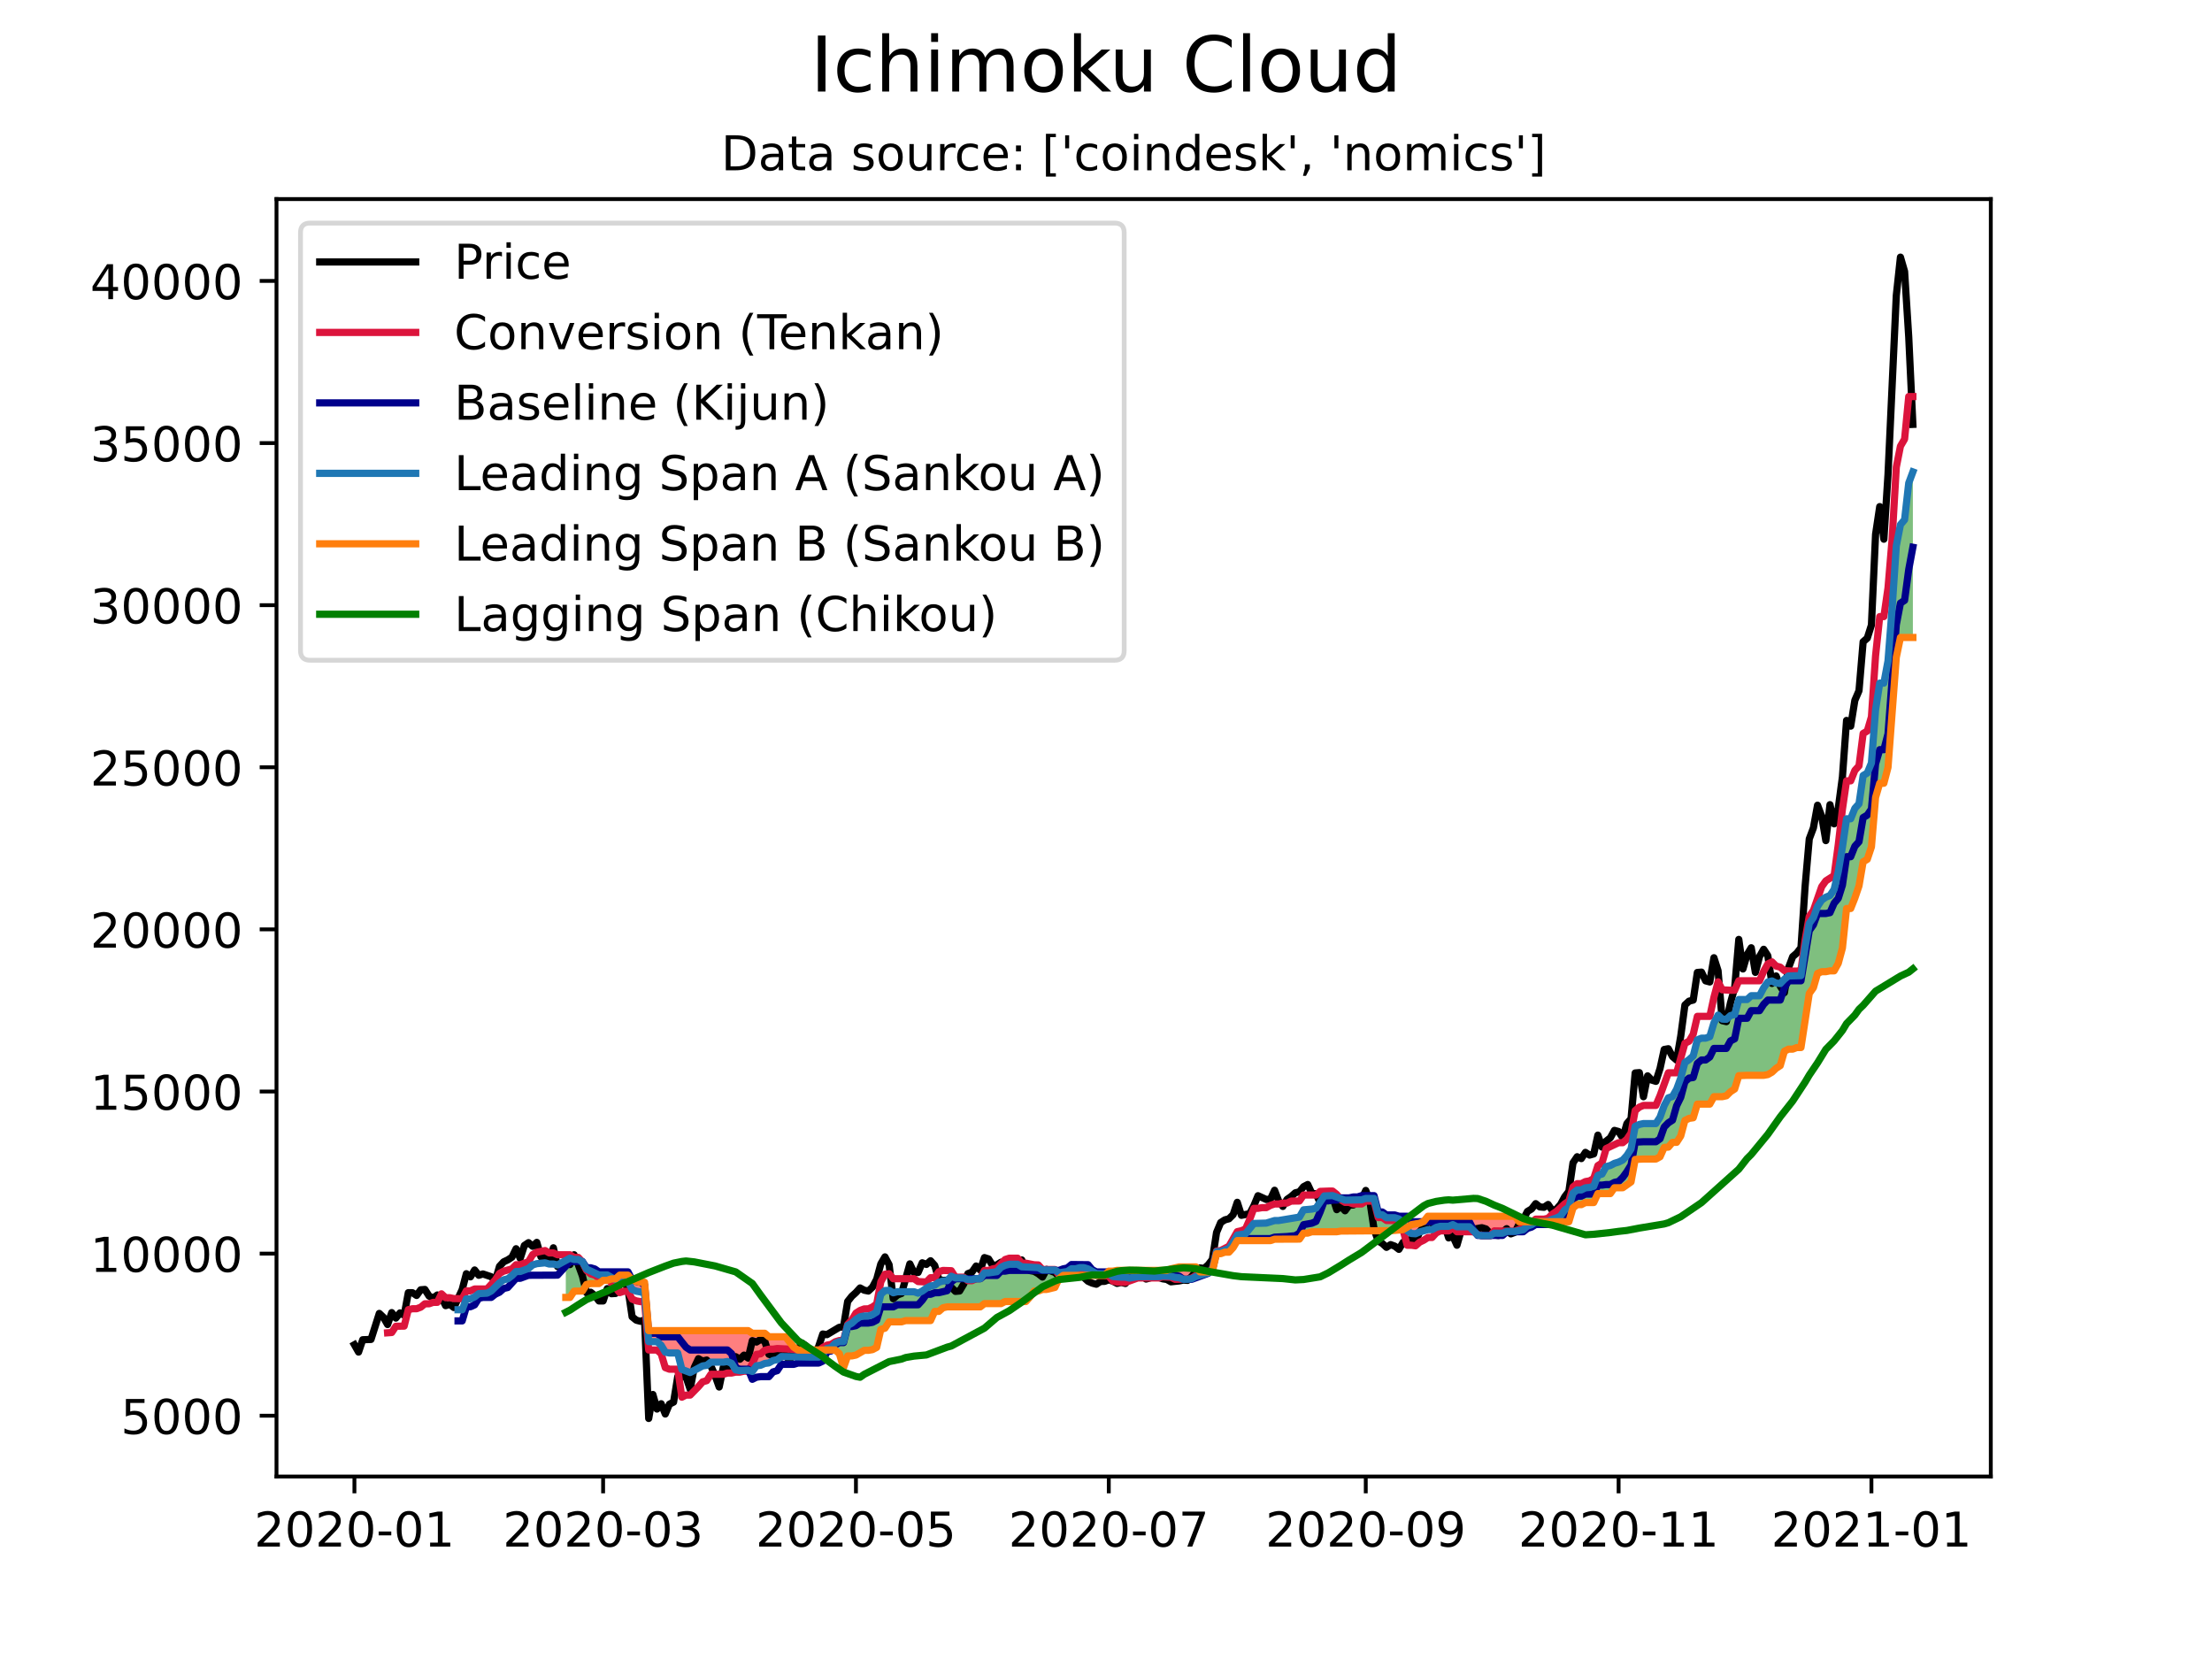 <?xml version="1.0" encoding="utf-8" standalone="no"?>
<!DOCTYPE svg PUBLIC "-//W3C//DTD SVG 1.1//EN"
  "http://www.w3.org/Graphics/SVG/1.1/DTD/svg11.dtd">
<!-- Created with matplotlib (https://matplotlib.org/) -->
<svg height="345.6pt" version="1.1" viewBox="0 0 460.8 345.6" width="460.8pt" xmlns="http://www.w3.org/2000/svg" xmlns:xlink="http://www.w3.org/1999/xlink">
 <defs>
  <style type="text/css">*{stroke-linecap:butt;stroke-linejoin:round;}</style>
 </defs>
 <g id="figure_1">
  <g id="patch_1">
   <path d="M 0 345.6 
L 460.8 345.6 
L 460.8 0 
L 0 0 
z
" style="fill:#ffffff;"/>
  </g>
  <g id="axes_1">
   <g id="patch_2">
    <path d="M 57.6 307.584 
L 414.72 307.584 
L 414.72 41.472 
L 57.6 41.472 
z
" style="fill:#ffffff;"/>
   </g>
   <g id="PolyCollection_1">
    <path clip-path="url(#p917107a52e)" d="M 117.868 262.558 
L 117.868 262.558 
L 118.732 262.096 
L 119.595 262.371 
L 120.459 262.371 
L 121.322 262.843 
L 122.186 264.378 
L 123.049 264.745 
L 123.912 264.997 
L 124.776 265.595 
L 125.639 265.595 
L 126.503 265.595 
L 127.366 266.098 
L 127.832 266.415 
L 127.366 266.415 
L 126.503 266.716 
L 125.639 266.716 
L 124.776 267.389 
L 123.912 267.389 
L 123.049 267.389 
L 122.186 267.575 
L 121.322 268.945 
L 120.459 268.946 
L 119.595 268.978 
L 118.732 270.278 
L 117.868 270.278 
z
" style="fill:#008000;fill-opacity:0.5;"/>
    <path clip-path="url(#p917107a52e)" d="M 172.035 281.23 
L 172.265 280.903 
L 173.129 280.746 
L 173.992 279.834 
L 174.856 279.473 
L 175.719 279.473 
L 176.582 276.124 
L 177.446 275.65 
L 178.309 274.851 
L 179.173 274.304 
L 180.036 274.142 
L 180.9 274.135 
L 181.763 273.866 
L 182.627 273.324 
L 183.49 269.635 
L 184.353 268.846 
L 185.217 268.794 
L 186.08 269.311 
L 186.944 269.092 
L 187.807 269.092 
L 188.671 269.092 
L 189.534 269.092 
L 190.398 269.092 
L 191.261 269.39 
L 192.124 268.959 
L 192.988 268.343 
L 193.851 267.896 
L 194.715 267.735 
L 195.578 267.104 
L 196.442 266.85 
L 197.305 266.794 
L 198.169 265.866 
L 199.032 266.22 
L 199.895 266.22 
L 200.759 266.22 
L 201.622 266.579 
L 202.486 266.579 
L 203.349 266.363 
L 204.213 266.363 
L 205.076 265.17 
L 205.939 265.17 
L 206.803 265.01 
L 207.666 264.922 
L 208.53 263.995 
L 209.393 263.589 
L 210.257 263.373 
L 211.12 263.373 
L 211.984 263.373 
L 212.847 263.895 
L 213.71 263.895 
L 214.574 263.985 
L 215.437 264.059 
L 216.301 264.077 
L 217.164 264.557 
L 218.028 264.557 
L 218.891 264.557 
L 219.755 264.557 
L 220.618 265.139 
L 221.481 264.979 
L 222.345 264.891 
L 223.208 264.308 
L 224.072 264.308 
L 224.935 264.073 
L 225.799 264.076 
L 226.662 264.34 
L 227.526 264.862 
L 228.389 265.321 
L 229.252 265.321 
L 230.116 265.321 
L 230.444 265.356 
L 230.116 265.695 
L 229.252 265.695 
L 228.389 265.695 
L 227.526 265.695 
L 226.662 265.695 
L 225.799 265.695 
L 224.935 265.695 
L 224.072 265.695 
L 223.208 265.695 
L 222.345 265.695 
L 221.481 265.695 
L 220.618 266.343 
L 219.755 268.198 
L 218.891 268.367 
L 218.028 268.609 
L 217.164 268.622 
L 216.301 268.946 
L 215.437 268.946 
L 214.574 270.178 
L 213.71 271.128 
L 212.847 271.128 
L 211.984 271.128 
L 211.12 271.128 
L 210.257 271.128 
L 209.393 271.128 
L 208.53 271.565 
L 207.666 271.565 
L 206.803 271.565 
L 205.939 271.565 
L 205.076 271.565 
L 204.213 272.246 
L 203.349 272.246 
L 202.486 272.246 
L 201.622 272.246 
L 200.759 272.246 
L 199.895 272.246 
L 199.032 272.246 
L 198.169 272.246 
L 197.305 272.246 
L 196.442 272.433 
L 195.578 273.182 
L 194.715 273.182 
L 193.851 275.1 
L 192.988 275.1 
L 192.124 275.1 
L 191.261 275.1 
L 190.398 275.1 
L 189.534 275.1 
L 188.671 275.1 
L 187.807 275.365 
L 186.944 275.365 
L 186.08 275.365 
L 185.217 275.365 
L 184.353 276.689 
L 183.49 276.941 
L 182.627 280.693 
L 181.763 281.151 
L 180.9 281.299 
L 180.036 281.299 
L 179.173 281.736 
L 178.309 282.284 
L 177.446 282.466 
L 176.582 282.466 
L 175.719 284.903 
L 174.856 281.996 
L 173.992 281.23 
L 173.129 281.23 
L 172.265 281.23 
z
" style="fill:#008000;fill-opacity:0.5;"/>
    <path clip-path="url(#p917107a52e)" d="M 252.007 264.897 
L 252.565 264.388 
L 253.429 260.746 
L 254.292 260.697 
L 255.156 260.344 
L 256.019 260.09 
L 256.883 258.811 
L 257.746 257.296 
L 258.61 257.199 
L 259.473 257.013 
L 260.336 256.019 
L 261.2 254.868 
L 262.063 254.868 
L 262.927 254.795 
L 263.79 254.795 
L 264.654 254.561 
L 265.517 254.267 
L 266.381 254.257 
L 267.244 254.134 
L 268.107 254.107 
L 268.971 253.851 
L 269.834 253.815 
L 270.698 253.539 
L 271.561 252.031 
L 272.425 251.975 
L 273.288 251.879 
L 274.151 251.692 
L 275.015 250.322 
L 275.878 249.14 
L 276.742 249.14 
L 277.605 249.067 
L 278.469 249.413 
L 279.332 249.75 
L 280.196 250.011 
L 281.059 250.011 
L 281.922 250.083 
L 282.786 250.083 
L 283.649 249.943 
L 284.513 249.65 
L 285.376 249.65 
L 286.24 249.65 
L 287.103 253.059 
L 287.967 253.059 
L 288.83 253.674 
L 289.693 253.674 
L 290.557 253.674 
L 291.42 253.937 
L 292.284 254.794 
L 292.842 255.823 
L 292.284 256.152 
L 291.42 256.223 
L 290.557 256.322 
L 289.693 256.376 
L 288.83 256.437 
L 287.967 256.456 
L 287.103 256.456 
L 286.24 256.456 
L 285.376 256.456 
L 284.513 256.456 
L 283.649 256.456 
L 282.786 256.456 
L 281.922 256.456 
L 281.059 256.456 
L 280.196 256.456 
L 279.332 256.456 
L 278.469 256.595 
L 277.605 256.595 
L 276.742 256.595 
L 275.878 256.595 
L 275.015 256.595 
L 274.151 256.595 
L 273.288 256.595 
L 272.425 256.878 
L 271.561 256.878 
L 270.698 258.126 
L 269.834 258.147 
L 268.971 258.147 
L 268.107 258.147 
L 267.244 258.147 
L 266.381 258.147 
L 265.517 258.147 
L 264.654 258.44 
L 263.79 258.44 
L 262.927 258.44 
L 262.063 258.44 
L 261.2 258.44 
L 260.336 258.44 
L 259.473 258.44 
L 258.61 258.44 
L 257.746 258.44 
L 256.883 259.9 
L 256.019 260.849 
L 255.156 260.849 
L 254.292 261.166 
L 253.429 261.166 
L 252.565 264.78 
z
" style="fill:#008000;fill-opacity:0.5;"/>
    <path clip-path="url(#p917107a52e)" d="M 321.783 254.512 
L 322.504 254.433 
L 323.368 254.008 
L 324.231 253.727 
L 325.095 253.32 
L 325.958 252.078 
L 326.822 251.504 
L 327.685 248.561 
L 328.548 247.884 
L 329.412 247.884 
L 330.275 247.445 
L 331.139 247.37 
L 332.002 247.121 
L 332.866 244.851 
L 333.729 244.573 
L 334.592 243.014 
L 335.456 242.797 
L 336.319 242.345 
L 337.183 242.083 
L 338.046 241.658 
L 338.91 240.709 
L 339.773 239.36 
L 340.637 234.638 
L 341.5 234.241 
L 342.363 234.06 
L 343.227 234.059 
L 344.09 234.059 
L 344.954 234.059 
L 345.817 232.731 
L 346.681 230.321 
L 347.544 228.697 
L 348.408 228.42 
L 349.271 226.919 
L 350.134 224.573 
L 350.998 221.342 
L 351.861 220.747 
L 352.725 219.96 
L 353.588 216.621 
L 354.452 216.269 
L 355.315 216.269 
L 356.179 215.959 
L 357.042 213.081 
L 357.905 211.466 
L 358.769 212.3 
L 359.632 212.344 
L 360.496 211.562 
L 361.359 211.346 
L 362.223 208.22 
L 363.086 208.22 
L 363.95 208.22 
L 364.813 207.428 
L 365.676 207.428 
L 366.54 207.428 
L 367.403 205.782 
L 368.267 204.565 
L 369.13 204.353 
L 369.994 204.787 
L 370.857 204.899 
L 371.721 203.994 
L 372.584 203.309 
L 373.447 203.309 
L 374.311 203.309 
L 375.174 203.241 
L 376.038 197.288 
L 376.901 192.369 
L 377.765 191.153 
L 378.628 188.806 
L 379.492 187.504 
L 380.355 186.9 
L 381.218 186.545 
L 382.082 185.277 
L 382.945 181.55 
L 383.809 176.488 
L 384.672 170.565 
L 385.536 170.565 
L 386.399 168.393 
L 387.263 167.44 
L 388.126 161.553 
L 388.989 161.041 
L 389.853 158.938 
L 390.716 147.865 
L 391.58 142.311 
L 392.443 142.311 
L 393.307 137.663 
L 394.17 126.646 
L 395.034 113.731 
L 395.897 109.294 
L 396.76 108.272 
L 397.624 100.621 
L 398.487 98.31 
L 398.487 98.31 
L 398.487 132.795 
L 397.624 132.795 
L 396.76 132.795 
L 395.897 132.795 
L 395.034 136.936 
L 394.17 148.13 
L 393.307 159.859 
L 392.443 163.167 
L 391.58 163.167 
L 390.716 166.12 
L 389.853 176.425 
L 388.989 179.01 
L 388.126 179.523 
L 387.263 184.547 
L 386.399 187.085 
L 385.536 189.257 
L 384.672 189.257 
L 383.809 197.494 
L 382.945 200.678 
L 382.082 202.243 
L 381.218 202.243 
L 380.355 202.418 
L 379.492 202.419 
L 378.628 202.781 
L 377.765 205.748 
L 376.901 206.963 
L 376.038 212.587 
L 375.174 218.22 
L 374.311 218.22 
L 373.447 218.554 
L 372.584 218.554 
L 371.721 218.989 
L 370.857 221.989 
L 369.994 222.544 
L 369.13 223.36 
L 368.267 223.857 
L 367.403 224.007 
L 366.54 224.007 
L 365.676 224.007 
L 364.813 224.007 
L 363.95 224.007 
L 363.086 224.007 
L 362.223 224.078 
L 361.359 226.86 
L 360.496 227.42 
L 359.632 228.271 
L 358.769 228.46 
L 357.905 228.46 
L 357.042 228.46 
L 356.179 230.005 
L 355.315 230.005 
L 354.452 230.005 
L 353.588 230.005 
L 352.725 232.853 
L 351.861 232.976 
L 350.998 233.404 
L 350.134 236.635 
L 349.271 237.971 
L 348.408 237.971 
L 347.544 238.968 
L 346.681 239.027 
L 345.817 240.973 
L 344.954 241.443 
L 344.09 241.443 
L 343.227 241.443 
L 342.363 241.443 
L 341.5 241.443 
L 340.637 241.531 
L 339.773 246.217 
L 338.91 246.806 
L 338.046 247.427 
L 337.183 247.427 
L 336.319 247.427 
L 335.456 248.648 
L 334.592 248.648 
L 333.729 248.648 
L 332.866 248.648 
L 332.002 250.51 
L 331.139 250.51 
L 330.275 250.51 
L 329.412 250.95 
L 328.548 250.95 
L 327.685 251.627 
L 326.822 254.512 
L 325.958 254.512 
L 325.095 254.512 
L 324.231 254.512 
L 323.368 254.512 
L 322.504 254.512 
z
" style="fill:#008000;fill-opacity:0.5;"/>
   </g>
   <g id="PolyCollection_2">
    <path clip-path="url(#p917107a52e)" d="M 127.832 266.415 
L 128.23 266.685 
L 129.093 267.116 
L 129.957 266.972 
L 130.82 266.972 
L 131.683 268.62 
L 132.547 268.977 
L 133.41 269.13 
L 134.274 269.406 
L 135.137 279.487 
L 136.001 279.487 
L 136.864 279.487 
L 137.728 280.237 
L 138.591 281.69 
L 139.454 281.855 
L 140.318 281.855 
L 141.181 281.855 
L 142.045 285.272 
L 142.908 285.639 
L 143.772 285.926 
L 144.635 285.496 
L 145.498 285.043 
L 146.362 284.548 
L 147.225 284.422 
L 148.089 283.76 
L 148.952 283.76 
L 149.816 283.76 
L 150.679 283.76 
L 151.543 283.628 
L 152.406 284.01 
L 153.269 285.37 
L 154.133 285.535 
L 154.996 285.438 
L 155.86 285.438 
L 156.723 285.698 
L 157.587 284.521 
L 158.45 284.408 
L 159.314 284.033 
L 160.177 283.918 
L 161.04 283.423 
L 161.904 283.232 
L 162.767 282.596 
L 163.631 282.596 
L 164.494 282.656 
L 165.358 282.656 
L 166.221 282.661 
L 167.085 282.71 
L 167.948 282.71 
L 168.811 282.71 
L 169.675 282.71 
L 170.538 282.71 
L 171.402 282.127 
L 172.035 281.23 
L 171.402 281.23 
L 170.538 281.23 
L 169.675 281.23 
L 168.811 281.23 
L 167.948 281.23 
L 167.085 281.23 
L 166.221 281.23 
L 165.358 280.656 
L 164.494 279.483 
L 163.631 278.477 
L 162.767 278.477 
L 161.904 278.477 
L 161.04 278.477 
L 160.177 278.477 
L 159.314 277.743 
L 158.45 277.743 
L 157.587 277.743 
L 156.723 277.743 
L 155.86 277.192 
L 154.996 277.192 
L 154.133 277.192 
L 153.269 277.192 
L 152.406 277.192 
L 151.543 277.192 
L 150.679 277.192 
L 149.816 277.192 
L 148.952 277.192 
L 148.089 277.192 
L 147.225 277.192 
L 146.362 277.192 
L 145.498 277.192 
L 144.635 277.192 
L 143.772 277.192 
L 142.908 277.192 
L 142.045 277.192 
L 141.181 277.192 
L 140.318 277.192 
L 139.454 277.192 
L 138.591 277.192 
L 137.728 277.192 
L 136.864 277.192 
L 136.001 277.192 
L 135.137 277.192 
L 134.274 267.111 
L 133.41 267.111 
L 132.547 266.959 
L 131.683 266.601 
L 130.82 265.633 
L 129.957 265.633 
L 129.093 265.633 
L 128.23 266.415 
z
" style="fill:#ff0000;fill-opacity:0.5;"/>
    <path clip-path="url(#p917107a52e)" d="M 230.444 265.356 
L 230.979 265.412 
L 231.843 265.927 
L 232.706 266.022 
L 233.57 266.056 
L 234.433 266.056 
L 235.297 266.245 
L 236.16 266.104 
L 237.023 265.951 
L 237.887 265.951 
L 238.75 265.951 
L 239.614 265.951 
L 240.477 265.951 
L 241.341 265.951 
L 242.204 265.834 
L 243.068 265.834 
L 243.931 265.882 
L 244.794 266.09 
L 245.658 266.18 
L 246.521 266.502 
L 247.385 266.502 
L 248.248 266.37 
L 249.112 265.925 
L 249.975 265.673 
L 250.839 265.531 
L 251.702 265.176 
L 252.007 264.897 
L 251.702 264.961 
L 250.839 264.961 
L 249.975 264.961 
L 249.112 263.919 
L 248.248 263.919 
L 247.385 263.919 
L 246.521 263.919 
L 245.658 263.919 
L 244.794 264.15 
L 243.931 264.325 
L 243.068 264.645 
L 242.204 264.645 
L 241.341 264.645 
L 240.477 264.645 
L 239.614 264.645 
L 238.75 264.645 
L 237.887 264.645 
L 237.023 264.645 
L 236.16 264.645 
L 235.297 264.645 
L 234.433 264.645 
L 233.57 264.645 
L 232.706 264.645 
L 231.843 264.802 
L 230.979 264.802 
z
" style="fill:#ff0000;fill-opacity:0.5;"/>
    <path clip-path="url(#p917107a52e)" d="M 292.842 255.823 
L 293.147 256.384 
L 294.011 256.956 
L 294.874 257.019 
L 295.738 256.639 
L 296.601 256.433 
L 297.464 256.153 
L 298.328 256.153 
L 299.191 255.679 
L 300.055 255.464 
L 300.918 255.464 
L 301.782 255.464 
L 302.645 255.104 
L 303.509 255.554 
L 304.372 255.554 
L 305.235 255.554 
L 306.099 255.554 
L 306.962 256.41 
L 307.826 257.257 
L 308.689 257.41 
L 309.553 257.41 
L 310.416 257.41 
L 311.28 256.891 
L 312.143 256.912 
L 313.006 256.912 
L 313.87 256.528 
L 314.733 256.528 
L 315.597 256.528 
L 316.46 256.366 
L 317.324 256.175 
L 318.187 255.401 
L 319.051 255.13 
L 319.914 254.528 
L 320.777 254.528 
L 321.641 254.528 
L 321.783 254.512 
L 321.641 254.512 
L 320.777 254.512 
L 319.914 254.512 
L 319.051 254.512 
L 318.187 254.512 
L 317.324 254.512 
L 316.46 254.506 
L 315.597 253.362 
L 314.733 253.362 
L 313.87 253.362 
L 313.006 253.362 
L 312.143 253.362 
L 311.28 253.362 
L 310.416 253.362 
L 309.553 253.362 
L 308.689 253.362 
L 307.826 253.362 
L 306.962 253.362 
L 306.099 253.362 
L 305.235 253.362 
L 304.372 253.362 
L 303.509 253.362 
L 302.645 253.362 
L 301.782 253.362 
L 300.918 253.362 
L 300.055 253.362 
L 299.191 253.362 
L 298.328 253.362 
L 297.464 253.362 
L 296.601 254.445 
L 295.738 254.817 
L 294.874 255.011 
L 294.011 255.122 
L 293.147 255.643 
z
" style="fill:#ff0000;fill-opacity:0.5;"/>
   </g>
   <g id="matplotlib.axis_1">
    <g id="xtick_1">
     <g id="line2d_1">
      <defs>
       <path d="M 0 0 
L 0 3.5 
" id="mc072ea6d07" style="stroke:#000000;stroke-width:0.8;"/>
      </defs>
      <g>
       <use style="stroke:#000000;stroke-width:0.8;" x="73.833" xlink:href="#mc072ea6d07" y="307.584"/>
      </g>
     </g>
     <g id="text_1">
      <!-- 2020-01 -->
      <g transform="translate(52.941 322.182)scale(0.1 -0.1)">
       <defs>
        <path d="M 19.188 8.297 
L 53.609 8.297 
L 53.609 0 
L 7.328 0 
L 7.328 8.297 
Q 12.938 14.109 22.625 23.891 
Q 32.328 33.688 34.812 36.531 
Q 39.547 41.844 41.422 45.531 
Q 43.312 49.219 43.312 52.781 
Q 43.312 58.594 39.234 62.25 
Q 35.156 65.922 28.609 65.922 
Q 23.969 65.922 18.812 64.312 
Q 13.672 62.703 7.812 59.422 
L 7.812 69.391 
Q 13.766 71.781 18.938 73 
Q 24.125 74.219 28.422 74.219 
Q 39.75 74.219 46.484 68.547 
Q 53.219 62.891 53.219 53.422 
Q 53.219 48.922 51.531 44.891 
Q 49.859 40.875 45.406 35.406 
Q 44.188 33.984 37.641 27.219 
Q 31.109 20.453 19.188 8.297 
z
" id="DejaVuSans-50"/>
        <path d="M 31.781 66.406 
Q 24.172 66.406 20.328 58.906 
Q 16.5 51.422 16.5 36.375 
Q 16.5 21.391 20.328 13.891 
Q 24.172 6.391 31.781 6.391 
Q 39.453 6.391 43.281 13.891 
Q 47.125 21.391 47.125 36.375 
Q 47.125 51.422 43.281 58.906 
Q 39.453 66.406 31.781 66.406 
z
M 31.781 74.219 
Q 44.047 74.219 50.516 64.516 
Q 56.984 54.828 56.984 36.375 
Q 56.984 17.969 50.516 8.266 
Q 44.047 -1.422 31.781 -1.422 
Q 19.531 -1.422 13.062 8.266 
Q 6.594 17.969 6.594 36.375 
Q 6.594 54.828 13.062 64.516 
Q 19.531 74.219 31.781 74.219 
z
" id="DejaVuSans-48"/>
        <path d="M 4.891 31.391 
L 31.203 31.391 
L 31.203 23.391 
L 4.891 23.391 
z
" id="DejaVuSans-45"/>
        <path d="M 12.406 8.297 
L 28.516 8.297 
L 28.516 63.922 
L 10.984 60.406 
L 10.984 69.391 
L 28.422 72.906 
L 38.281 72.906 
L 38.281 8.297 
L 54.391 8.297 
L 54.391 0 
L 12.406 0 
z
" id="DejaVuSans-49"/>
       </defs>
       <use xlink:href="#DejaVuSans-50"/>
       <use x="63.623" xlink:href="#DejaVuSans-48"/>
       <use x="127.246" xlink:href="#DejaVuSans-50"/>
       <use x="190.869" xlink:href="#DejaVuSans-48"/>
       <use x="254.492" xlink:href="#DejaVuSans-45"/>
       <use x="290.576" xlink:href="#DejaVuSans-48"/>
       <use x="354.199" xlink:href="#DejaVuSans-49"/>
      </g>
     </g>
    </g>
    <g id="xtick_2">
     <g id="line2d_2">
      <g>
       <use style="stroke:#000000;stroke-width:0.8;" x="125.639" xlink:href="#mc072ea6d07" y="307.584"/>
      </g>
     </g>
     <g id="text_2">
      <!-- 2020-03 -->
      <g transform="translate(104.748 322.182)scale(0.1 -0.1)">
       <defs>
        <path d="M 40.578 39.312 
Q 47.656 37.797 51.625 33 
Q 55.609 28.219 55.609 21.188 
Q 55.609 10.406 48.188 4.484 
Q 40.766 -1.422 27.094 -1.422 
Q 22.516 -1.422 17.656 -0.516 
Q 12.797 0.391 7.625 2.203 
L 7.625 11.719 
Q 11.719 9.328 16.594 8.109 
Q 21.484 6.891 26.812 6.891 
Q 36.078 6.891 40.938 10.547 
Q 45.797 14.203 45.797 21.188 
Q 45.797 27.641 41.281 31.266 
Q 36.766 34.906 28.719 34.906 
L 20.219 34.906 
L 20.219 43.016 
L 29.109 43.016 
Q 36.375 43.016 40.234 45.922 
Q 44.094 48.828 44.094 54.297 
Q 44.094 59.906 40.109 62.906 
Q 36.141 65.922 28.719 65.922 
Q 24.656 65.922 20.016 65.031 
Q 15.375 64.156 9.812 62.312 
L 9.812 71.094 
Q 15.438 72.656 20.344 73.438 
Q 25.25 74.219 29.594 74.219 
Q 40.828 74.219 47.359 69.109 
Q 53.906 64.016 53.906 55.328 
Q 53.906 49.266 50.438 45.094 
Q 46.969 40.922 40.578 39.312 
z
" id="DejaVuSans-51"/>
       </defs>
       <use xlink:href="#DejaVuSans-50"/>
       <use x="63.623" xlink:href="#DejaVuSans-48"/>
       <use x="127.246" xlink:href="#DejaVuSans-50"/>
       <use x="190.869" xlink:href="#DejaVuSans-48"/>
       <use x="254.492" xlink:href="#DejaVuSans-45"/>
       <use x="290.576" xlink:href="#DejaVuSans-48"/>
       <use x="354.199" xlink:href="#DejaVuSans-51"/>
      </g>
     </g>
    </g>
    <g id="xtick_3">
     <g id="line2d_3">
      <g>
       <use style="stroke:#000000;stroke-width:0.8;" x="178.309" xlink:href="#mc072ea6d07" y="307.584"/>
      </g>
     </g>
     <g id="text_3">
      <!-- 2020-05 -->
      <g transform="translate(157.418 322.182)scale(0.1 -0.1)">
       <defs>
        <path d="M 10.797 72.906 
L 49.516 72.906 
L 49.516 64.594 
L 19.828 64.594 
L 19.828 46.734 
Q 21.969 47.469 24.109 47.828 
Q 26.266 48.188 28.422 48.188 
Q 40.625 48.188 47.75 41.5 
Q 54.891 34.812 54.891 23.391 
Q 54.891 11.625 47.562 5.094 
Q 40.234 -1.422 26.906 -1.422 
Q 22.312 -1.422 17.547 -0.641 
Q 12.797 0.141 7.719 1.703 
L 7.719 11.625 
Q 12.109 9.234 16.797 8.062 
Q 21.484 6.891 26.703 6.891 
Q 35.156 6.891 40.078 11.328 
Q 45.016 15.766 45.016 23.391 
Q 45.016 31 40.078 35.438 
Q 35.156 39.891 26.703 39.891 
Q 22.75 39.891 18.812 39.016 
Q 14.891 38.141 10.797 36.281 
z
" id="DejaVuSans-53"/>
       </defs>
       <use xlink:href="#DejaVuSans-50"/>
       <use x="63.623" xlink:href="#DejaVuSans-48"/>
       <use x="127.246" xlink:href="#DejaVuSans-50"/>
       <use x="190.869" xlink:href="#DejaVuSans-48"/>
       <use x="254.492" xlink:href="#DejaVuSans-45"/>
       <use x="290.576" xlink:href="#DejaVuSans-48"/>
       <use x="354.199" xlink:href="#DejaVuSans-53"/>
      </g>
     </g>
    </g>
    <g id="xtick_4">
     <g id="line2d_4">
      <g>
       <use style="stroke:#000000;stroke-width:0.8;" x="230.979" xlink:href="#mc072ea6d07" y="307.584"/>
      </g>
     </g>
     <g id="text_4">
      <!-- 2020-07 -->
      <g transform="translate(210.088 322.182)scale(0.1 -0.1)">
       <defs>
        <path d="M 8.203 72.906 
L 55.078 72.906 
L 55.078 68.703 
L 28.609 0 
L 18.312 0 
L 43.219 64.594 
L 8.203 64.594 
z
" id="DejaVuSans-55"/>
       </defs>
       <use xlink:href="#DejaVuSans-50"/>
       <use x="63.623" xlink:href="#DejaVuSans-48"/>
       <use x="127.246" xlink:href="#DejaVuSans-50"/>
       <use x="190.869" xlink:href="#DejaVuSans-48"/>
       <use x="254.492" xlink:href="#DejaVuSans-45"/>
       <use x="290.576" xlink:href="#DejaVuSans-48"/>
       <use x="354.199" xlink:href="#DejaVuSans-55"/>
      </g>
     </g>
    </g>
    <g id="xtick_5">
     <g id="line2d_5">
      <g>
       <use style="stroke:#000000;stroke-width:0.8;" x="284.513" xlink:href="#mc072ea6d07" y="307.584"/>
      </g>
     </g>
     <g id="text_5">
      <!-- 2020-09 -->
      <g transform="translate(263.621 322.182)scale(0.1 -0.1)">
       <defs>
        <path d="M 10.984 1.516 
L 10.984 10.5 
Q 14.703 8.734 18.5 7.812 
Q 22.312 6.891 25.984 6.891 
Q 35.75 6.891 40.891 13.453 
Q 46.047 20.016 46.781 33.406 
Q 43.953 29.203 39.594 26.953 
Q 35.25 24.703 29.984 24.703 
Q 19.047 24.703 12.672 31.312 
Q 6.297 37.938 6.297 49.422 
Q 6.297 60.641 12.938 67.422 
Q 19.578 74.219 30.609 74.219 
Q 43.266 74.219 49.922 64.516 
Q 56.594 54.828 56.594 36.375 
Q 56.594 19.141 48.406 8.859 
Q 40.234 -1.422 26.422 -1.422 
Q 22.703 -1.422 18.891 -0.688 
Q 15.094 0.047 10.984 1.516 
z
M 30.609 32.422 
Q 37.25 32.422 41.125 36.953 
Q 45.016 41.5 45.016 49.422 
Q 45.016 57.281 41.125 61.844 
Q 37.25 66.406 30.609 66.406 
Q 23.969 66.406 20.094 61.844 
Q 16.219 57.281 16.219 49.422 
Q 16.219 41.5 20.094 36.953 
Q 23.969 32.422 30.609 32.422 
z
" id="DejaVuSans-57"/>
       </defs>
       <use xlink:href="#DejaVuSans-50"/>
       <use x="63.623" xlink:href="#DejaVuSans-48"/>
       <use x="127.246" xlink:href="#DejaVuSans-50"/>
       <use x="190.869" xlink:href="#DejaVuSans-48"/>
       <use x="254.492" xlink:href="#DejaVuSans-45"/>
       <use x="290.576" xlink:href="#DejaVuSans-48"/>
       <use x="354.199" xlink:href="#DejaVuSans-57"/>
      </g>
     </g>
    </g>
    <g id="xtick_6">
     <g id="line2d_6">
      <g>
       <use style="stroke:#000000;stroke-width:0.8;" x="337.183" xlink:href="#mc072ea6d07" y="307.584"/>
      </g>
     </g>
     <g id="text_6">
      <!-- 2020-11 -->
      <g transform="translate(316.291 322.182)scale(0.1 -0.1)">
       <use xlink:href="#DejaVuSans-50"/>
       <use x="63.623" xlink:href="#DejaVuSans-48"/>
       <use x="127.246" xlink:href="#DejaVuSans-50"/>
       <use x="190.869" xlink:href="#DejaVuSans-48"/>
       <use x="254.492" xlink:href="#DejaVuSans-45"/>
       <use x="290.576" xlink:href="#DejaVuSans-49"/>
       <use x="354.199" xlink:href="#DejaVuSans-49"/>
      </g>
     </g>
    </g>
    <g id="xtick_7">
     <g id="line2d_7">
      <g>
       <use style="stroke:#000000;stroke-width:0.8;" x="389.853" xlink:href="#mc072ea6d07" y="307.584"/>
      </g>
     </g>
     <g id="text_7">
      <!-- 2021-01 -->
      <g transform="translate(368.961 322.182)scale(0.1 -0.1)">
       <use xlink:href="#DejaVuSans-50"/>
       <use x="63.623" xlink:href="#DejaVuSans-48"/>
       <use x="127.246" xlink:href="#DejaVuSans-50"/>
       <use x="190.869" xlink:href="#DejaVuSans-49"/>
       <use x="254.492" xlink:href="#DejaVuSans-45"/>
       <use x="290.576" xlink:href="#DejaVuSans-48"/>
       <use x="354.199" xlink:href="#DejaVuSans-49"/>
      </g>
     </g>
    </g>
   </g>
   <g id="matplotlib.axis_2">
    <g id="ytick_1">
     <g id="line2d_8">
      <defs>
       <path d="M 0 0 
L -3.5 0 
" id="m343c29a81b" style="stroke:#000000;stroke-width:0.8;"/>
      </defs>
      <g>
       <use style="stroke:#000000;stroke-width:0.8;" x="57.6" xlink:href="#m343c29a81b" y="294.921"/>
      </g>
     </g>
     <g id="text_8">
      <!-- 5000 -->
      <g transform="translate(25.15 298.72)scale(0.1 -0.1)">
       <use xlink:href="#DejaVuSans-53"/>
       <use x="63.623" xlink:href="#DejaVuSans-48"/>
       <use x="127.246" xlink:href="#DejaVuSans-48"/>
       <use x="190.869" xlink:href="#DejaVuSans-48"/>
      </g>
     </g>
    </g>
    <g id="ytick_2">
     <g id="line2d_9">
      <g>
       <use style="stroke:#000000;stroke-width:0.8;" x="57.6" xlink:href="#m343c29a81b" y="261.15"/>
      </g>
     </g>
     <g id="text_9">
      <!-- 10000 -->
      <g transform="translate(18.788 264.949)scale(0.1 -0.1)">
       <use xlink:href="#DejaVuSans-49"/>
       <use x="63.623" xlink:href="#DejaVuSans-48"/>
       <use x="127.246" xlink:href="#DejaVuSans-48"/>
       <use x="190.869" xlink:href="#DejaVuSans-48"/>
       <use x="254.492" xlink:href="#DejaVuSans-48"/>
      </g>
     </g>
    </g>
    <g id="ytick_3">
     <g id="line2d_10">
      <g>
       <use style="stroke:#000000;stroke-width:0.8;" x="57.6" xlink:href="#m343c29a81b" y="227.379"/>
      </g>
     </g>
     <g id="text_10">
      <!-- 15000 -->
      <g transform="translate(18.788 231.179)scale(0.1 -0.1)">
       <use xlink:href="#DejaVuSans-49"/>
       <use x="63.623" xlink:href="#DejaVuSans-53"/>
       <use x="127.246" xlink:href="#DejaVuSans-48"/>
       <use x="190.869" xlink:href="#DejaVuSans-48"/>
       <use x="254.492" xlink:href="#DejaVuSans-48"/>
      </g>
     </g>
    </g>
    <g id="ytick_4">
     <g id="line2d_11">
      <g>
       <use style="stroke:#000000;stroke-width:0.8;" x="57.6" xlink:href="#m343c29a81b" y="193.609"/>
      </g>
     </g>
     <g id="text_11">
      <!-- 20000 -->
      <g transform="translate(18.788 197.408)scale(0.1 -0.1)">
       <use xlink:href="#DejaVuSans-50"/>
       <use x="63.623" xlink:href="#DejaVuSans-48"/>
       <use x="127.246" xlink:href="#DejaVuSans-48"/>
       <use x="190.869" xlink:href="#DejaVuSans-48"/>
       <use x="254.492" xlink:href="#DejaVuSans-48"/>
      </g>
     </g>
    </g>
    <g id="ytick_5">
     <g id="line2d_12">
      <g>
       <use style="stroke:#000000;stroke-width:0.8;" x="57.6" xlink:href="#m343c29a81b" y="159.838"/>
      </g>
     </g>
     <g id="text_12">
      <!-- 25000 -->
      <g transform="translate(18.788 163.637)scale(0.1 -0.1)">
       <use xlink:href="#DejaVuSans-50"/>
       <use x="63.623" xlink:href="#DejaVuSans-53"/>
       <use x="127.246" xlink:href="#DejaVuSans-48"/>
       <use x="190.869" xlink:href="#DejaVuSans-48"/>
       <use x="254.492" xlink:href="#DejaVuSans-48"/>
      </g>
     </g>
    </g>
    <g id="ytick_6">
     <g id="line2d_13">
      <g>
       <use style="stroke:#000000;stroke-width:0.8;" x="57.6" xlink:href="#m343c29a81b" y="126.067"/>
      </g>
     </g>
     <g id="text_13">
      <!-- 30000 -->
      <g transform="translate(18.788 129.866)scale(0.1 -0.1)">
       <use xlink:href="#DejaVuSans-51"/>
       <use x="63.623" xlink:href="#DejaVuSans-48"/>
       <use x="127.246" xlink:href="#DejaVuSans-48"/>
       <use x="190.869" xlink:href="#DejaVuSans-48"/>
       <use x="254.492" xlink:href="#DejaVuSans-48"/>
      </g>
     </g>
    </g>
    <g id="ytick_7">
     <g id="line2d_14">
      <g>
       <use style="stroke:#000000;stroke-width:0.8;" x="57.6" xlink:href="#m343c29a81b" y="92.297"/>
      </g>
     </g>
     <g id="text_14">
      <!-- 35000 -->
      <g transform="translate(18.788 96.096)scale(0.1 -0.1)">
       <use xlink:href="#DejaVuSans-51"/>
       <use x="63.623" xlink:href="#DejaVuSans-53"/>
       <use x="127.246" xlink:href="#DejaVuSans-48"/>
       <use x="190.869" xlink:href="#DejaVuSans-48"/>
       <use x="254.492" xlink:href="#DejaVuSans-48"/>
      </g>
     </g>
    </g>
    <g id="ytick_8">
     <g id="line2d_15">
      <g>
       <use style="stroke:#000000;stroke-width:0.8;" x="57.6" xlink:href="#m343c29a81b" y="58.526"/>
      </g>
     </g>
     <g id="text_15">
      <!-- 40000 -->
      <g transform="translate(18.788 62.325)scale(0.1 -0.1)">
       <defs>
        <path d="M 37.797 64.312 
L 12.891 25.391 
L 37.797 25.391 
z
M 35.203 72.906 
L 47.609 72.906 
L 47.609 25.391 
L 58.016 25.391 
L 58.016 17.188 
L 47.609 17.188 
L 47.609 0 
L 37.797 0 
L 37.797 17.188 
L 4.891 17.188 
L 4.891 26.703 
z
" id="DejaVuSans-52"/>
       </defs>
       <use xlink:href="#DejaVuSans-52"/>
       <use x="63.623" xlink:href="#DejaVuSans-48"/>
       <use x="127.246" xlink:href="#DejaVuSans-48"/>
       <use x="190.869" xlink:href="#DejaVuSans-48"/>
       <use x="254.492" xlink:href="#DejaVuSans-48"/>
      </g>
     </g>
    </g>
   </g>
   <g id="line2d_16">
    <path clip-path="url(#p917107a52e)" d="M 73.833 280.132 
L 74.696 281.661 
L 75.56 279.092 
L 77.286 279.028 
L 79.013 273.608 
L 79.877 274.423 
L 80.74 275.922 
L 81.604 273.439 
L 82.467 274.579 
L 83.331 273.503 
L 84.194 273.981 
L 85.057 269.292 
L 85.921 269.299 
L 86.784 269.868 
L 87.648 268.687 
L 88.511 268.617 
L 89.375 269.983 
L 90.238 270.416 
L 91.102 269.77 
L 91.965 270.241 
L 92.828 271.99 
L 93.692 271.716 
L 94.555 272.385 
L 96.282 268.626 
L 97.146 265.34 
L 98.009 265.988 
L 98.873 264.561 
L 99.736 265.663 
L 100.599 265.389 
L 102.326 265.965 
L 103.19 266.757 
L 104.053 263.801 
L 104.917 262.864 
L 105.78 262.46 
L 106.644 261.895 
L 107.507 260.133 
L 108.37 262.151 
L 109.234 259.457 
L 110.097 258.872 
L 110.961 259.629 
L 111.824 258.812 
L 112.688 261.825 
L 113.551 261.665 
L 114.415 263.142 
L 115.278 259.94 
L 116.141 263.84 
L 117.005 263.762 
L 117.868 263.269 
L 118.732 263.437 
L 119.595 261.392 
L 120.459 263.44 
L 121.322 265.798 
L 122.186 269.307 
L 123.049 269.194 
L 123.912 269.891 
L 124.776 271.011 
L 125.639 271.013 
L 126.503 268.446 
L 127.366 269.502 
L 128.23 269.45 
L 129.093 267.473 
L 129.957 266.874 
L 130.82 268.515 
L 131.683 274.312 
L 132.547 275.019 
L 133.41 275.246 
L 134.274 274.976 
L 135.137 295.488 
L 136.001 290.496 
L 136.864 293.531 
L 137.728 292.421 
L 138.591 294.563 
L 139.454 292.514 
L 140.318 292.083 
L 141.181 286.784 
L 142.908 286.815 
L 143.772 289.392 
L 144.635 284.868 
L 145.498 283.037 
L 146.362 283.528 
L 147.225 283.322 
L 148.089 284.554 
L 148.952 286.52 
L 149.816 288.938 
L 150.679 284.824 
L 151.543 285.227 
L 152.406 283.657 
L 153.269 282.626 
L 154.133 283.151 
L 154.996 282.298 
L 155.86 282.917 
L 156.723 279.283 
L 157.587 279.574 
L 158.45 279.024 
L 159.314 279.385 
L 160.177 282.127 
L 161.04 282.388 
L 161.904 281.206 
L 162.767 282.691 
L 163.631 282.239 
L 164.494 283.537 
L 165.358 280.842 
L 166.221 281.018 
L 167.085 279.782 
L 167.948 280.387 
L 168.811 282.276 
L 169.675 282.358 
L 170.538 280.492 
L 171.402 277.898 
L 172.265 278.034 
L 174.856 276.493 
L 175.719 276.411 
L 176.582 271.121 
L 177.446 270.034 
L 178.309 269.257 
L 179.173 268.305 
L 180.036 268.775 
L 180.9 268.948 
L 181.763 268.127 
L 182.627 266.491 
L 183.49 263.301 
L 184.353 261.834 
L 185.217 263.464 
L 186.08 270.544 
L 186.944 269.783 
L 187.807 269.452 
L 189.534 263.286 
L 190.398 265.106 
L 191.261 265.075 
L 192.124 263.063 
L 192.988 263.403 
L 193.851 262.641 
L 194.715 263.604 
L 195.578 266.549 
L 196.442 266.725 
L 197.305 266.697 
L 198.169 268.172 
L 199.032 269.016 
L 199.895 268.938 
L 200.759 267.493 
L 201.622 265.326 
L 202.486 264.99 
L 203.349 263.736 
L 204.213 264.572 
L 205.076 261.982 
L 205.939 262.259 
L 206.803 263.661 
L 207.666 263.501 
L 208.53 262.945 
L 209.393 263.326 
L 210.257 263.288 
L 211.12 262.826 
L 211.984 263.041 
L 212.847 262.464 
L 213.71 264.241 
L 214.574 264.689 
L 215.437 264.842 
L 216.301 265.344 
L 217.164 266.028 
L 218.028 264.439 
L 219.755 265.081 
L 220.618 265.926 
L 221.481 265.641 
L 222.345 265.784 
L 223.208 264.049 
L 224.072 263.835 
L 224.935 265.141 
L 225.799 266.128 
L 226.662 266.914 
L 227.526 267.301 
L 228.389 267.527 
L 229.252 266.951 
L 230.116 266.933 
L 230.979 266.603 
L 231.843 266.898 
L 232.706 267.357 
L 233.57 267.152 
L 234.433 267.373 
L 235.297 266.094 
L 236.16 266.116 
L 237.023 265.532 
L 237.887 265.697 
L 238.75 266.449 
L 240.477 265.949 
L 241.341 266.105 
L 242.204 266.401 
L 243.068 266.533 
L 243.931 267.023 
L 245.658 266.839 
L 246.521 266.661 
L 247.385 266.728 
L 248.248 265.931 
L 249.112 264.901 
L 249.975 264.127 
L 250.839 264.241 
L 251.702 263.478 
L 252.565 262.347 
L 253.429 256.745 
L 254.292 254.682 
L 255.156 254.125 
L 256.019 253.891 
L 256.883 253.031 
L 257.746 250.462 
L 258.61 253.173 
L 260.336 252.828 
L 261.2 251.174 
L 262.063 249.089 
L 263.79 249.871 
L 264.654 249.816 
L 265.517 247.952 
L 266.381 250.214 
L 267.244 251.32 
L 268.107 249.857 
L 268.971 249.252 
L 269.834 248.487 
L 270.698 248.275 
L 271.561 247.203 
L 272.425 246.755 
L 273.288 248.614 
L 274.151 248.685 
L 275.015 250.548 
L 275.878 249.834 
L 276.742 250.124 
L 277.605 249.319 
L 278.469 251.992 
L 279.332 251.288 
L 280.196 252.224 
L 281.059 251.058 
L 281.922 251.022 
L 282.786 249.773 
L 283.649 249.844 
L 284.513 247.988 
L 285.376 250.271 
L 286.24 256.052 
L 287.103 258.527 
L 287.967 259.041 
L 288.83 259.841 
L 289.693 259.279 
L 290.557 259.593 
L 291.42 260.261 
L 292.284 258.801 
L 294.011 258.162 
L 294.874 258.934 
L 295.738 256.578 
L 296.601 255.662 
L 297.464 254.413 
L 298.328 254.822 
L 299.191 254.807 
L 300.055 253.931 
L 300.918 255.148 
L 301.782 257.879 
L 302.645 257.485 
L 303.509 259.406 
L 304.372 256.393 
L 306.099 256.176 
L 307.826 255.914 
L 308.689 255.753 
L 309.553 256.012 
L 310.416 256.924 
L 311.28 257.26 
L 312.143 257.379 
L 313.87 255.956 
L 314.733 257.037 
L 315.597 256.707 
L 316.46 254.981 
L 317.324 254.037 
L 318.187 252.372 
L 319.051 251.855 
L 319.914 250.744 
L 320.777 251.425 
L 321.641 251.502 
L 322.504 250.916 
L 323.368 252.177 
L 324.231 251.888 
L 325.095 250.907 
L 325.958 249.314 
L 326.822 248.185 
L 327.685 242.242 
L 328.548 240.969 
L 329.412 241.356 
L 330.275 240.06 
L 331.139 240.626 
L 332.002 240.384 
L 332.866 236.469 
L 333.729 238.961 
L 334.592 237.723 
L 335.456 237.037 
L 336.319 235.482 
L 337.183 235.716 
L 338.046 237.047 
L 338.91 234.072 
L 339.773 233.051 
L 340.637 223.519 
L 341.5 223.446 
L 342.363 228.469 
L 343.227 224.12 
L 344.09 224.999 
L 344.954 225.265 
L 345.817 222.579 
L 346.681 218.626 
L 347.544 218.468 
L 348.408 220.095 
L 349.271 220.835 
L 350.134 215.814 
L 350.998 209.355 
L 351.861 208.559 
L 352.725 208.335 
L 353.588 202.581 
L 354.452 202.513 
L 355.315 204.328 
L 356.179 204.56 
L 357.042 199.513 
L 357.905 202.224 
L 358.769 212.625 
L 359.632 212.83 
L 360.496 208.88 
L 361.359 205.809 
L 362.223 195.698 
L 363.086 201.848 
L 363.95 198.875 
L 364.813 197.437 
L 365.676 202.565 
L 366.54 199.276 
L 367.403 197.754 
L 368.267 199.083 
L 369.13 204.873 
L 369.994 203.306 
L 370.857 205.434 
L 371.721 206.789 
L 372.584 201.604 
L 373.447 199.293 
L 374.311 198.544 
L 375.174 197.423 
L 376.038 184.618 
L 376.901 174.76 
L 377.765 172.46 
L 378.628 167.742 
L 379.492 170.046 
L 380.355 175.114 
L 381.218 167.628 
L 382.082 171.618 
L 382.945 168.352 
L 383.809 161.869 
L 384.672 150.076 
L 385.536 151.269 
L 386.399 145.892 
L 387.263 143.885 
L 388.126 133.687 
L 388.989 132.937 
L 389.853 130.209 
L 390.716 111.309 
L 391.58 105.537 
L 392.443 112.324 
L 393.307 98.846 
L 395.034 61.562 
L 395.897 53.568 
L 396.76 56.549 
L 397.624 70.215 
L 398.487 88.406 
L 398.487 88.406 
" style="fill:none;stroke:#000000;stroke-linecap:square;stroke-width:1.5;"/>
   </g>
   <g id="line2d_17">
    <path clip-path="url(#p917107a52e)" d="M 80.74 277.648 
L 81.604 277.585 
L 82.467 276.284 
L 84.194 276.252 
L 85.057 272.823 
L 85.921 272.637 
L 86.784 272.637 
L 87.648 272.312 
L 88.511 271.604 
L 89.375 271.604 
L 90.238 271.304 
L 91.102 271.304 
L 91.965 269.528 
L 92.828 270.336 
L 93.692 270.336 
L 94.555 270.521 
L 96.282 270.532 
L 97.146 268.907 
L 98.009 268.907 
L 98.873 268.517 
L 101.463 268.517 
L 103.19 266.611 
L 104.053 265.28 
L 104.917 264.807 
L 106.644 264.335 
L 107.507 263.463 
L 108.37 263.463 
L 110.097 262.832 
L 110.961 261.353 
L 111.824 260.859 
L 113.551 260.514 
L 114.415 261.009 
L 115.278 261.009 
L 116.141 261.39 
L 118.732 261.39 
L 119.595 261.94 
L 120.459 261.94 
L 121.322 262.884 
L 122.186 264.653 
L 123.049 265.388 
L 123.912 265.639 
L 124.776 266.238 
L 126.503 266.238 
L 129.093 269.279 
L 129.957 268.991 
L 130.82 268.991 
L 131.683 270.639 
L 132.547 270.996 
L 133.41 271.149 
L 134.274 271.149 
L 135.137 281.23 
L 136.864 281.23 
L 137.728 281.996 
L 138.591 284.903 
L 139.454 285.233 
L 141.181 285.233 
L 142.045 291.06 
L 142.908 290.623 
L 143.772 290.623 
L 145.498 288.856 
L 146.362 287.865 
L 147.225 287.614 
L 148.089 286.29 
L 150.679 286.29 
L 151.543 286.025 
L 152.406 286.025 
L 153.269 285.838 
L 154.133 285.838 
L 154.996 285.644 
L 155.86 285.644 
L 156.723 284.064 
L 157.587 282.146 
L 158.45 282.033 
L 159.314 281.284 
L 160.177 281.054 
L 161.04 281.054 
L 161.904 280.923 
L 165.358 281.097 
L 166.221 281.37 
L 167.948 281.468 
L 170.538 281.468 
L 171.402 280.7 
L 172.265 280.216 
L 173.129 280.059 
L 173.992 279.522 
L 174.856 279.254 
L 175.719 279.254 
L 176.582 275.905 
L 177.446 274.956 
L 178.309 273.541 
L 179.173 272.994 
L 180.036 272.671 
L 180.9 272.657 
L 181.763 272.267 
L 182.627 271.641 
L 183.49 267.024 
L 184.353 265.446 
L 185.217 265.342 
L 186.08 266.376 
L 190.398 266.376 
L 191.261 266.972 
L 192.988 267.059 
L 193.851 266.166 
L 194.715 266.166 
L 195.578 264.919 
L 196.442 264.653 
L 198.169 264.708 
L 199.032 266.064 
L 200.759 266.064 
L 201.622 266.783 
L 202.486 266.783 
L 203.349 266.351 
L 204.213 266.351 
L 205.076 264.645 
L 205.939 264.645 
L 206.803 264.325 
L 207.666 264.15 
L 209.393 262.376 
L 210.257 262.101 
L 211.984 262.101 
L 212.847 263.144 
L 213.71 263.144 
L 215.437 263.473 
L 216.301 263.508 
L 217.164 264.469 
L 219.755 264.469 
L 220.618 265.633 
L 222.345 265.633 
L 223.208 265.189 
L 224.072 265.189 
L 224.935 264.72 
L 225.799 264.727 
L 226.662 265.222 
L 227.526 265.222 
L 228.389 265.681 
L 230.116 265.681 
L 230.979 265.862 
L 231.843 266.893 
L 232.706 267.083 
L 234.433 267.151 
L 237.023 266.222 
L 241.341 266.222 
L 242.204 265.987 
L 243.931 266.083 
L 244.794 266.499 
L 247.385 266.499 
L 248.248 266.236 
L 249.112 265.714 
L 249.975 265.462 
L 250.839 265.462 
L 251.702 265.097 
L 252.565 264.278 
L 253.429 260.61 
L 254.292 260.511 
L 256.019 259.614 
L 257.746 256.573 
L 258.61 256.38 
L 259.473 256.007 
L 260.336 254.02 
L 261.2 251.717 
L 262.063 251.717 
L 262.927 251.572 
L 263.79 251.572 
L 264.654 251.102 
L 265.517 250.809 
L 266.381 250.809 
L 267.244 250.623 
L 268.107 250.623 
L 268.971 250.209 
L 270.698 250.188 
L 271.561 248.94 
L 274.151 248.94 
L 275.015 248.187 
L 276.742 248.126 
L 277.605 248.126 
L 278.469 248.816 
L 279.332 249.959 
L 280.196 250.481 
L 281.059 250.481 
L 281.922 250.812 
L 283.649 250.812 
L 284.513 250.224 
L 286.24 250.224 
L 287.103 253.634 
L 287.967 253.634 
L 288.83 254.249 
L 290.557 254.249 
L 291.42 254.512 
L 292.284 256.226 
L 293.147 259.405 
L 294.011 259.405 
L 294.874 259.526 
L 295.738 258.765 
L 296.601 258.354 
L 297.464 257.793 
L 298.328 257.793 
L 299.191 256.846 
L 300.055 256.416 
L 301.782 256.416 
L 302.645 255.696 
L 303.509 256.595 
L 306.962 256.595 
L 307.826 257.15 
L 308.689 257.456 
L 310.416 257.456 
L 311.28 256.418 
L 313.87 256.46 
L 315.597 256.46 
L 317.324 255.754 
L 318.187 254.903 
L 319.051 254.631 
L 319.914 253.971 
L 321.641 253.971 
L 322.504 253.781 
L 323.368 252.931 
L 324.231 252.371 
L 325.958 250.777 
L 326.822 250.203 
L 327.685 247.26 
L 328.548 246.583 
L 329.412 246.583 
L 330.275 246.144 
L 331.139 245.994 
L 332.002 245.497 
L 332.866 242.819 
L 333.729 242.263 
L 334.592 239.263 
L 337.183 238.042 
L 338.046 238.042 
L 338.91 237.324 
L 339.773 236.03 
L 340.637 231.344 
L 341.5 230.637 
L 342.363 230.275 
L 344.954 230.274 
L 345.817 228.239 
L 347.544 223.487 
L 349.271 223.487 
L 350.998 217.334 
L 351.861 216.906 
L 352.725 215.456 
L 353.588 211.724 
L 356.179 211.724 
L 357.042 207.756 
L 357.905 204.528 
L 358.769 206.196 
L 360.496 206.284 
L 361.359 206.284 
L 362.223 204.316 
L 366.54 204.316 
L 367.403 202.352 
L 368.267 200.803 
L 369.13 200.377 
L 369.994 201.245 
L 370.857 201.47 
L 371.721 202.2 
L 373.447 202.303 
L 374.311 202.303 
L 375.174 202.167 
L 376.038 195.797 
L 376.901 190.877 
L 377.765 189.662 
L 379.492 184.71 
L 380.355 183.502 
L 382.082 182.395 
L 382.945 175.961 
L 383.809 168.588 
L 384.672 162.665 
L 385.536 162.665 
L 386.399 160.493 
L 387.263 159.541 
L 388.126 152.791 
L 388.989 152.279 
L 389.853 149.331 
L 390.716 136.606 
L 391.58 128.451 
L 392.443 128.451 
L 393.307 122.463 
L 394.17 112.221 
L 395.034 97.324 
L 395.897 92.946 
L 396.76 91.475 
L 397.624 82.608 
L 398.487 82.608 
L 398.487 82.608 
" style="fill:none;stroke:#dc143c;stroke-linecap:square;stroke-width:1.5;"/>
   </g>
   <g id="line2d_18">
    <path clip-path="url(#p917107a52e)" d="M 95.419 275.167 
L 96.282 275.167 
L 97.146 272.252 
L 98.009 272.22 
L 98.873 271.829 
L 99.736 270.46 
L 100.599 270.274 
L 102.326 270.274 
L 103.19 269.6 
L 104.053 269.194 
L 104.917 268.42 
L 105.78 268.211 
L 107.507 266.294 
L 108.37 266.294 
L 110.097 265.663 
L 116.141 265.633 
L 118.732 262.802 
L 121.322 262.802 
L 122.186 264.103 
L 123.049 264.103 
L 123.912 264.354 
L 124.776 264.953 
L 130.82 264.953 
L 131.683 266.601 
L 132.547 266.959 
L 133.41 267.111 
L 134.274 267.662 
L 135.137 277.743 
L 136.864 277.743 
L 137.728 278.477 
L 141.181 278.477 
L 142.908 280.656 
L 143.772 281.23 
L 151.543 281.23 
L 152.406 281.996 
L 153.269 284.903 
L 154.133 285.233 
L 155.86 285.233 
L 156.723 287.333 
L 157.587 286.895 
L 158.45 286.782 
L 160.177 286.782 
L 161.04 285.791 
L 161.904 285.54 
L 162.767 284.216 
L 165.358 284.216 
L 166.221 283.951 
L 170.538 283.951 
L 171.402 283.554 
L 172.265 281.59 
L 173.129 281.433 
L 173.992 280.147 
L 174.856 279.692 
L 175.719 279.692 
L 176.582 276.343 
L 177.446 276.343 
L 178.309 276.161 
L 179.173 275.614 
L 180.9 275.614 
L 181.763 275.465 
L 182.627 275.008 
L 183.49 272.246 
L 186.08 272.246 
L 186.944 271.808 
L 191.261 271.808 
L 192.124 270.859 
L 192.988 269.626 
L 193.851 269.626 
L 194.715 269.303 
L 195.578 269.29 
L 197.305 268.879 
L 198.169 267.024 
L 199.032 266.376 
L 204.213 266.376 
L 205.076 265.695 
L 207.666 265.695 
L 208.53 264.802 
L 209.393 264.802 
L 210.257 264.645 
L 220.618 264.645 
L 221.481 264.325 
L 222.345 264.15 
L 223.208 263.426 
L 226.662 263.459 
L 227.526 264.502 
L 228.389 264.961 
L 234.433 264.961 
L 235.297 265.681 
L 244.794 265.681 
L 245.658 265.862 
L 246.521 266.505 
L 248.248 266.505 
L 249.975 265.884 
L 251.702 265.255 
L 252.565 264.497 
L 253.429 260.883 
L 254.292 260.883 
L 255.156 260.566 
L 256.019 260.566 
L 256.883 259.479 
L 257.746 258.019 
L 264.654 258.019 
L 265.517 257.725 
L 268.107 257.591 
L 269.834 257.421 
L 270.698 256.891 
L 271.561 255.122 
L 273.288 254.817 
L 274.151 254.445 
L 275.015 252.457 
L 275.878 250.154 
L 276.742 250.154 
L 277.605 250.009 
L 278.469 250.009 
L 279.332 249.54 
L 281.059 249.54 
L 281.922 249.354 
L 282.786 249.354 
L 283.649 249.075 
L 286.24 249.075 
L 287.103 252.484 
L 287.967 252.484 
L 288.83 253.099 
L 290.557 253.099 
L 291.42 253.362 
L 293.147 253.362 
L 294.011 254.506 
L 306.099 254.512 
L 306.962 256.226 
L 307.826 257.363 
L 313.006 257.363 
L 313.87 256.595 
L 317.324 256.595 
L 318.187 255.899 
L 319.051 255.628 
L 319.914 255.084 
L 325.095 255.084 
L 325.958 253.379 
L 326.822 252.805 
L 327.685 249.862 
L 328.548 249.185 
L 329.412 249.185 
L 330.275 248.746 
L 332.002 248.746 
L 332.866 246.883 
L 333.729 246.883 
L 334.592 246.766 
L 335.456 246.766 
L 336.319 246.314 
L 337.183 246.124 
L 338.046 245.274 
L 338.91 244.093 
L 339.773 242.69 
L 340.637 237.933 
L 342.363 237.845 
L 344.954 237.845 
L 345.817 237.224 
L 346.681 234.782 
L 347.544 233.907 
L 348.408 233.352 
L 349.271 230.351 
L 350.134 228.581 
L 350.998 225.349 
L 351.861 224.587 
L 352.725 224.464 
L 353.588 221.519 
L 354.452 220.814 
L 355.315 220.814 
L 356.179 220.195 
L 357.042 218.406 
L 359.632 218.405 
L 360.496 216.839 
L 361.359 216.407 
L 362.223 212.125 
L 363.95 212.125 
L 364.813 210.539 
L 366.54 210.539 
L 367.403 209.212 
L 368.267 208.328 
L 370.857 208.328 
L 371.721 205.787 
L 372.584 204.316 
L 375.174 204.316 
L 376.901 193.861 
L 377.765 192.645 
L 378.628 190.298 
L 380.355 190.298 
L 381.218 190.123 
L 382.082 188.158 
L 382.945 187.139 
L 383.809 184.388 
L 384.672 178.464 
L 385.536 178.464 
L 386.399 176.293 
L 387.263 175.34 
L 388.126 170.316 
L 388.989 169.803 
L 389.853 168.546 
L 390.716 159.124 
L 391.58 156.172 
L 392.443 156.172 
L 393.307 152.863 
L 395.034 130.139 
L 395.897 125.641 
L 396.76 125.068 
L 397.624 118.634 
L 398.487 114.012 
L 398.487 114.012 
" style="fill:none;stroke:#00008b;stroke-linecap:square;stroke-width:1.5;"/>
   </g>
   <g id="line2d_19">
    <path clip-path="url(#p917107a52e)" d="M 95.419 272.844 
L 96.282 272.849 
L 97.146 270.579 
L 98.009 270.563 
L 98.873 270.173 
L 99.736 269.489 
L 101.463 269.396 
L 102.326 268.947 
L 104.053 267.237 
L 104.917 266.613 
L 105.78 266.405 
L 106.644 265.75 
L 107.507 264.878 
L 108.37 264.878 
L 110.097 264.248 
L 110.961 263.508 
L 111.824 263.246 
L 113.551 263.073 
L 114.415 263.321 
L 115.278 263.321 
L 116.141 263.511 
L 118.732 262.096 
L 119.595 262.371 
L 120.459 262.371 
L 121.322 262.843 
L 122.186 264.378 
L 124.776 265.595 
L 126.503 265.595 
L 129.093 267.116 
L 129.957 266.972 
L 130.82 266.972 
L 131.683 268.62 
L 132.547 268.977 
L 133.41 269.13 
L 134.274 269.406 
L 135.137 279.487 
L 136.864 279.487 
L 137.728 280.237 
L 138.591 281.69 
L 139.454 281.855 
L 141.181 281.855 
L 142.045 285.272 
L 143.772 285.926 
L 146.362 284.548 
L 147.225 284.422 
L 148.089 283.76 
L 150.679 283.76 
L 151.543 283.628 
L 152.406 284.01 
L 153.269 285.37 
L 154.133 285.535 
L 155.86 285.438 
L 156.723 285.698 
L 157.587 284.521 
L 158.45 284.408 
L 159.314 284.033 
L 160.177 283.918 
L 161.04 283.423 
L 161.904 283.232 
L 162.767 282.596 
L 166.221 282.661 
L 168.811 282.71 
L 170.538 282.71 
L 171.402 282.127 
L 172.265 280.903 
L 173.129 280.746 
L 173.992 279.834 
L 174.856 279.473 
L 175.719 279.473 
L 176.582 276.124 
L 177.446 275.65 
L 178.309 274.851 
L 179.173 274.304 
L 180.036 274.142 
L 180.9 274.135 
L 181.763 273.866 
L 182.627 273.324 
L 183.49 269.635 
L 184.353 268.846 
L 185.217 268.794 
L 186.08 269.311 
L 186.944 269.092 
L 190.398 269.092 
L 191.261 269.39 
L 192.124 268.959 
L 192.988 268.343 
L 193.851 267.896 
L 194.715 267.735 
L 195.578 267.104 
L 196.442 266.85 
L 197.305 266.794 
L 198.169 265.866 
L 199.032 266.22 
L 200.759 266.22 
L 201.622 266.579 
L 202.486 266.579 
L 203.349 266.363 
L 204.213 266.363 
L 205.076 265.17 
L 205.939 265.17 
L 207.666 264.922 
L 208.53 263.995 
L 209.393 263.589 
L 210.257 263.373 
L 211.984 263.373 
L 212.847 263.895 
L 214.574 263.985 
L 216.301 264.077 
L 217.164 264.557 
L 219.755 264.557 
L 220.618 265.139 
L 222.345 264.891 
L 223.208 264.308 
L 224.072 264.308 
L 224.935 264.073 
L 225.799 264.076 
L 226.662 264.34 
L 228.389 265.321 
L 230.979 265.412 
L 231.843 265.927 
L 233.57 266.056 
L 234.433 266.056 
L 235.297 266.245 
L 237.023 265.951 
L 241.341 265.951 
L 242.204 265.834 
L 243.931 265.882 
L 244.794 266.09 
L 245.658 266.18 
L 246.521 266.502 
L 247.385 266.502 
L 248.248 266.37 
L 249.112 265.925 
L 251.702 265.176 
L 252.565 264.388 
L 253.429 260.746 
L 254.292 260.697 
L 256.019 260.09 
L 256.883 258.811 
L 257.746 257.296 
L 259.473 257.013 
L 261.2 254.868 
L 263.79 254.795 
L 265.517 254.267 
L 266.381 254.257 
L 270.698 253.539 
L 271.561 252.031 
L 273.288 251.879 
L 274.151 251.692 
L 275.878 249.14 
L 277.605 249.067 
L 280.196 250.011 
L 283.649 249.943 
L 284.513 249.65 
L 286.24 249.65 
L 287.103 253.059 
L 287.967 253.059 
L 288.83 253.674 
L 290.557 253.674 
L 291.42 253.937 
L 292.284 254.794 
L 293.147 256.384 
L 294.011 256.956 
L 294.874 257.019 
L 295.738 256.639 
L 297.464 256.153 
L 298.328 256.153 
L 299.191 255.679 
L 300.055 255.464 
L 301.782 255.464 
L 302.645 255.104 
L 303.509 255.554 
L 306.099 255.554 
L 307.826 257.257 
L 308.689 257.41 
L 310.416 257.41 
L 311.28 256.891 
L 313.006 256.912 
L 313.87 256.528 
L 315.597 256.528 
L 317.324 256.175 
L 318.187 255.401 
L 319.051 255.13 
L 319.914 254.528 
L 322.504 254.433 
L 323.368 254.008 
L 324.231 253.727 
L 325.095 253.32 
L 325.958 252.078 
L 326.822 251.504 
L 327.685 248.561 
L 328.548 247.884 
L 329.412 247.884 
L 330.275 247.445 
L 331.139 247.37 
L 332.002 247.121 
L 332.866 244.851 
L 333.729 244.573 
L 334.592 243.014 
L 335.456 242.797 
L 336.319 242.345 
L 337.183 242.083 
L 338.046 241.658 
L 338.91 240.709 
L 339.773 239.36 
L 340.637 234.638 
L 341.5 234.241 
L 342.363 234.06 
L 344.954 234.059 
L 345.817 232.731 
L 346.681 230.321 
L 347.544 228.697 
L 348.408 228.42 
L 349.271 226.919 
L 350.134 224.573 
L 350.998 221.342 
L 351.861 220.747 
L 352.725 219.96 
L 353.588 216.621 
L 354.452 216.269 
L 355.315 216.269 
L 356.179 215.959 
L 357.042 213.081 
L 357.905 211.466 
L 358.769 212.3 
L 359.632 212.344 
L 360.496 211.562 
L 361.359 211.346 
L 362.223 208.22 
L 363.95 208.22 
L 364.813 207.428 
L 366.54 207.428 
L 367.403 205.782 
L 368.267 204.565 
L 369.13 204.353 
L 369.994 204.787 
L 370.857 204.899 
L 371.721 203.994 
L 372.584 203.309 
L 375.174 203.241 
L 376.038 197.288 
L 376.901 192.369 
L 377.765 191.153 
L 378.628 188.806 
L 379.492 187.504 
L 380.355 186.9 
L 381.218 186.545 
L 382.082 185.277 
L 382.945 181.55 
L 383.809 176.488 
L 384.672 170.565 
L 385.536 170.565 
L 386.399 168.393 
L 387.263 167.44 
L 388.126 161.553 
L 388.989 161.041 
L 389.853 158.938 
L 390.716 147.865 
L 391.58 142.311 
L 392.443 142.311 
L 393.307 137.663 
L 394.17 126.646 
L 395.034 113.731 
L 395.897 109.294 
L 396.76 108.272 
L 397.624 100.621 
L 398.487 98.31 
L 398.487 98.31 
" style="fill:none;stroke:#1f77b4;stroke-linecap:square;stroke-width:1.5;"/>
   </g>
   <g id="line2d_20">
    <path clip-path="url(#p917107a52e)" d="M 117.868 270.278 
L 118.732 270.278 
L 119.595 268.978 
L 121.322 268.945 
L 122.186 267.575 
L 123.049 267.389 
L 124.776 267.389 
L 125.639 266.716 
L 126.503 266.716 
L 127.366 266.415 
L 128.23 266.415 
L 129.093 265.633 
L 130.82 265.633 
L 131.683 266.601 
L 132.547 266.959 
L 133.41 267.111 
L 134.274 267.111 
L 135.137 277.192 
L 155.86 277.192 
L 156.723 277.743 
L 159.314 277.743 
L 160.177 278.477 
L 163.631 278.477 
L 165.358 280.656 
L 166.221 281.23 
L 173.992 281.23 
L 174.856 281.996 
L 175.719 284.903 
L 176.582 282.466 
L 177.446 282.466 
L 178.309 282.284 
L 180.036 281.299 
L 180.9 281.299 
L 181.763 281.151 
L 182.627 280.693 
L 183.49 276.941 
L 184.353 276.689 
L 185.217 275.365 
L 187.807 275.365 
L 188.671 275.1 
L 193.851 275.1 
L 194.715 273.182 
L 195.578 273.182 
L 196.442 272.433 
L 197.305 272.246 
L 204.213 272.246 
L 205.076 271.565 
L 208.53 271.565 
L 209.393 271.128 
L 213.71 271.128 
L 214.574 270.178 
L 215.437 268.946 
L 216.301 268.946 
L 217.164 268.622 
L 218.028 268.609 
L 219.755 268.198 
L 220.618 266.343 
L 221.481 265.695 
L 230.116 265.695 
L 230.979 264.802 
L 231.843 264.802 
L 232.706 264.645 
L 243.068 264.645 
L 243.931 264.325 
L 245.658 263.919 
L 249.112 263.919 
L 249.975 264.961 
L 251.702 264.961 
L 252.565 264.78 
L 253.429 261.166 
L 254.292 261.166 
L 255.156 260.849 
L 256.019 260.849 
L 256.883 259.9 
L 257.746 258.44 
L 264.654 258.44 
L 265.517 258.147 
L 270.698 258.126 
L 271.561 256.878 
L 272.425 256.878 
L 273.288 256.595 
L 278.469 256.595 
L 279.332 256.456 
L 289.693 256.376 
L 292.284 256.152 
L 294.011 255.122 
L 295.738 254.817 
L 296.601 254.445 
L 297.464 253.362 
L 315.597 253.362 
L 316.46 254.506 
L 326.822 254.512 
L 327.685 251.627 
L 328.548 250.95 
L 329.412 250.95 
L 330.275 250.51 
L 332.002 250.51 
L 332.866 248.648 
L 335.456 248.648 
L 336.319 247.427 
L 338.046 247.427 
L 339.773 246.217 
L 340.637 241.531 
L 342.363 241.443 
L 344.954 241.443 
L 345.817 240.973 
L 346.681 239.027 
L 347.544 238.968 
L 348.408 237.971 
L 349.271 237.971 
L 350.134 236.635 
L 350.998 233.404 
L 351.861 232.976 
L 352.725 232.853 
L 353.588 230.005 
L 356.179 230.005 
L 357.042 228.46 
L 358.769 228.46 
L 359.632 228.271 
L 360.496 227.42 
L 361.359 226.86 
L 362.223 224.078 
L 363.95 224.007 
L 367.403 224.007 
L 368.267 223.857 
L 369.13 223.36 
L 369.994 222.544 
L 370.857 221.989 
L 371.721 218.989 
L 372.584 218.554 
L 373.447 218.554 
L 374.311 218.22 
L 375.174 218.22 
L 376.901 206.963 
L 377.765 205.748 
L 378.628 202.781 
L 379.492 202.419 
L 380.355 202.418 
L 381.218 202.243 
L 382.082 202.243 
L 382.945 200.678 
L 383.809 197.494 
L 384.672 189.257 
L 385.536 189.257 
L 386.399 187.085 
L 387.263 184.547 
L 388.126 179.523 
L 388.989 179.01 
L 389.853 176.425 
L 390.716 166.12 
L 391.58 163.167 
L 392.443 163.167 
L 393.307 159.859 
L 395.034 136.936 
L 395.897 132.795 
L 398.487 132.795 
L 398.487 132.795 
" style="fill:none;stroke:#ff7f0e;stroke-linecap:square;stroke-width:1.5;"/>
   </g>
   <g id="line2d_21">
    <path clip-path="url(#p917107a52e)" d="M 117.868 273.369 
L 118.732 272.926 
L 120.459 271.795 
L 122.186 270.724 
L 123.912 270 
L 126.503 268.952 
L 129.957 267.259 
L 130.82 266.985 
L 135.137 265.101 
L 138.591 263.75 
L 140.318 263.135 
L 142.045 262.784 
L 142.908 262.686 
L 144.635 262.874 
L 148.952 263.717 
L 153.269 264.96 
L 156.723 267.375 
L 158.45 269.778 
L 162.767 275.592 
L 166.221 279.273 
L 167.948 280.404 
L 171.402 282.618 
L 172.265 283.365 
L 173.992 284.64 
L 175.719 285.828 
L 178.309 286.743 
L 179.173 286.908 
L 180.036 286.296 
L 185.217 283.651 
L 187.807 283.121 
L 188.671 282.799 
L 190.398 282.502 
L 192.988 282.26 
L 197.305 280.638 
L 198.169 280.399 
L 205.076 276.679 
L 207.666 274.461 
L 210.257 273.044 
L 212.847 271.264 
L 217.164 268.061 
L 219.755 266.866 
L 220.618 266.549 
L 224.935 266.098 
L 227.526 265.587 
L 229.252 265.617 
L 230.116 265.618 
L 232.706 264.841 
L 233.57 264.699 
L 235.297 264.588 
L 237.023 264.619 
L 240.477 264.79 
L 244.794 264.314 
L 246.521 264.124 
L 248.248 264.222 
L 249.112 264.312 
L 251.702 264.846 
L 256.883 265.746 
L 258.61 265.957 
L 267.244 266.354 
L 269.834 266.631 
L 271.561 266.546 
L 275.015 265.987 
L 276.742 265.138 
L 279.332 263.568 
L 281.059 262.469 
L 283.649 260.905 
L 296.601 251.167 
L 297.464 250.713 
L 299.191 250.272 
L 300.918 250.014 
L 301.782 249.947 
L 302.645 250.015 
L 306.962 249.646 
L 307.826 249.676 
L 309.553 250.249 
L 311.28 251.046 
L 313.006 251.727 
L 317.324 253.831 
L 319.051 254.405 
L 323.368 255.225 
L 330.275 257.229 
L 332.002 257.121 
L 335.456 256.752 
L 337.183 256.519 
L 338.91 256.327 
L 341.5 255.83 
L 346.681 254.971 
L 347.544 254.718 
L 350.134 253.472 
L 354.452 250.532 
L 362.223 243.557 
L 363.95 241.355 
L 364.813 240.498 
L 368.267 236.303 
L 370.857 232.652 
L 373.447 229.368 
L 376.038 225.423 
L 376.901 223.967 
L 378.628 221.407 
L 380.355 218.599 
L 382.082 216.84 
L 383.809 214.669 
L 384.672 213.232 
L 386.399 211.454 
L 387.263 210.26 
L 388.126 209.431 
L 390.716 206.48 
L 395.897 203.33 
L 397.624 202.526 
L 398.487 201.835 
L 398.487 201.835 
" style="fill:none;stroke:#008000;stroke-linecap:square;stroke-width:1.5;"/>
   </g>
   <g id="patch_3">
    <path d="M 57.6 307.584 
L 57.6 41.472 
" style="fill:none;stroke:#000000;stroke-linecap:square;stroke-linejoin:miter;stroke-width:0.8;"/>
   </g>
   <g id="patch_4">
    <path d="M 414.72 307.584 
L 414.72 41.472 
" style="fill:none;stroke:#000000;stroke-linecap:square;stroke-linejoin:miter;stroke-width:0.8;"/>
   </g>
   <g id="patch_5">
    <path d="M 57.6 307.584 
L 414.72 307.584 
" style="fill:none;stroke:#000000;stroke-linecap:square;stroke-linejoin:miter;stroke-width:0.8;"/>
   </g>
   <g id="patch_6">
    <path d="M 57.6 41.472 
L 414.72 41.472 
" style="fill:none;stroke:#000000;stroke-linecap:square;stroke-linejoin:miter;stroke-width:0.8;"/>
   </g>
   <g id="text_16">
    <!-- Data source: ['coindesk', 'nomics'] -->
    <g transform="translate(150.222 35.472)scale(0.1 -0.1)">
     <defs>
      <path d="M 19.672 64.797 
L 19.672 8.109 
L 31.594 8.109 
Q 46.688 8.109 53.688 14.938 
Q 60.688 21.781 60.688 36.531 
Q 60.688 51.172 53.688 57.984 
Q 46.688 64.797 31.594 64.797 
z
M 9.812 72.906 
L 30.078 72.906 
Q 51.266 72.906 61.172 64.094 
Q 71.094 55.281 71.094 36.531 
Q 71.094 17.672 61.125 8.828 
Q 51.172 0 30.078 0 
L 9.812 0 
z
" id="DejaVuSans-68"/>
      <path d="M 34.281 27.484 
Q 23.391 27.484 19.188 25 
Q 14.984 22.516 14.984 16.5 
Q 14.984 11.719 18.141 8.906 
Q 21.297 6.109 26.703 6.109 
Q 34.188 6.109 38.703 11.406 
Q 43.219 16.703 43.219 25.484 
L 43.219 27.484 
z
M 52.203 31.203 
L 52.203 0 
L 43.219 0 
L 43.219 8.297 
Q 40.141 3.328 35.547 0.953 
Q 30.953 -1.422 24.312 -1.422 
Q 15.922 -1.422 10.953 3.297 
Q 6 8.016 6 15.922 
Q 6 25.141 12.172 29.828 
Q 18.359 34.516 30.609 34.516 
L 43.219 34.516 
L 43.219 35.406 
Q 43.219 41.609 39.141 45 
Q 35.062 48.391 27.688 48.391 
Q 23 48.391 18.547 47.266 
Q 14.109 46.141 10.016 43.891 
L 10.016 52.203 
Q 14.938 54.109 19.578 55.047 
Q 24.219 56 28.609 56 
Q 40.484 56 46.344 49.844 
Q 52.203 43.703 52.203 31.203 
z
" id="DejaVuSans-97"/>
      <path d="M 18.312 70.219 
L 18.312 54.688 
L 36.812 54.688 
L 36.812 47.703 
L 18.312 47.703 
L 18.312 18.016 
Q 18.312 11.328 20.141 9.422 
Q 21.969 7.516 27.594 7.516 
L 36.812 7.516 
L 36.812 0 
L 27.594 0 
Q 17.188 0 13.234 3.875 
Q 9.281 7.766 9.281 18.016 
L 9.281 47.703 
L 2.688 47.703 
L 2.688 54.688 
L 9.281 54.688 
L 9.281 70.219 
z
" id="DejaVuSans-116"/>
      <path id="DejaVuSans-32"/>
      <path d="M 44.281 53.078 
L 44.281 44.578 
Q 40.484 46.531 36.375 47.5 
Q 32.281 48.484 27.875 48.484 
Q 21.188 48.484 17.844 46.438 
Q 14.5 44.391 14.5 40.281 
Q 14.5 37.156 16.891 35.375 
Q 19.281 33.594 26.516 31.984 
L 29.594 31.297 
Q 39.156 29.25 43.188 25.516 
Q 47.219 21.781 47.219 15.094 
Q 47.219 7.469 41.188 3.016 
Q 35.156 -1.422 24.609 -1.422 
Q 20.219 -1.422 15.453 -0.562 
Q 10.688 0.297 5.422 2 
L 5.422 11.281 
Q 10.406 8.688 15.234 7.391 
Q 20.062 6.109 24.812 6.109 
Q 31.156 6.109 34.562 8.281 
Q 37.984 10.453 37.984 14.406 
Q 37.984 18.062 35.516 20.016 
Q 33.062 21.969 24.703 23.781 
L 21.578 24.516 
Q 13.234 26.266 9.516 29.906 
Q 5.812 33.547 5.812 39.891 
Q 5.812 47.609 11.281 51.797 
Q 16.75 56 26.812 56 
Q 31.781 56 36.172 55.266 
Q 40.578 54.547 44.281 53.078 
z
" id="DejaVuSans-115"/>
      <path d="M 30.609 48.391 
Q 23.391 48.391 19.188 42.75 
Q 14.984 37.109 14.984 27.297 
Q 14.984 17.484 19.156 11.844 
Q 23.344 6.203 30.609 6.203 
Q 37.797 6.203 41.984 11.859 
Q 46.188 17.531 46.188 27.297 
Q 46.188 37.016 41.984 42.703 
Q 37.797 48.391 30.609 48.391 
z
M 30.609 56 
Q 42.328 56 49.016 48.375 
Q 55.719 40.766 55.719 27.297 
Q 55.719 13.875 49.016 6.219 
Q 42.328 -1.422 30.609 -1.422 
Q 18.844 -1.422 12.172 6.219 
Q 5.516 13.875 5.516 27.297 
Q 5.516 40.766 12.172 48.375 
Q 18.844 56 30.609 56 
z
" id="DejaVuSans-111"/>
      <path d="M 8.5 21.578 
L 8.5 54.688 
L 17.484 54.688 
L 17.484 21.922 
Q 17.484 14.156 20.5 10.266 
Q 23.531 6.391 29.594 6.391 
Q 36.859 6.391 41.078 11.031 
Q 45.312 15.672 45.312 23.688 
L 45.312 54.688 
L 54.297 54.688 
L 54.297 0 
L 45.312 0 
L 45.312 8.406 
Q 42.047 3.422 37.719 1 
Q 33.406 -1.422 27.688 -1.422 
Q 18.266 -1.422 13.375 4.438 
Q 8.5 10.297 8.5 21.578 
z
M 31.109 56 
z
" id="DejaVuSans-117"/>
      <path d="M 41.109 46.297 
Q 39.594 47.172 37.812 47.578 
Q 36.031 48 33.891 48 
Q 26.266 48 22.188 43.047 
Q 18.109 38.094 18.109 28.812 
L 18.109 0 
L 9.078 0 
L 9.078 54.688 
L 18.109 54.688 
L 18.109 46.188 
Q 20.953 51.172 25.484 53.578 
Q 30.031 56 36.531 56 
Q 37.453 56 38.578 55.875 
Q 39.703 55.766 41.062 55.516 
z
" id="DejaVuSans-114"/>
      <path d="M 48.781 52.594 
L 48.781 44.188 
Q 44.969 46.297 41.141 47.344 
Q 37.312 48.391 33.406 48.391 
Q 24.656 48.391 19.812 42.844 
Q 14.984 37.312 14.984 27.297 
Q 14.984 17.281 19.812 11.734 
Q 24.656 6.203 33.406 6.203 
Q 37.312 6.203 41.141 7.25 
Q 44.969 8.297 48.781 10.406 
L 48.781 2.094 
Q 45.016 0.344 40.984 -0.531 
Q 36.969 -1.422 32.422 -1.422 
Q 20.062 -1.422 12.781 6.344 
Q 5.516 14.109 5.516 27.297 
Q 5.516 40.672 12.859 48.328 
Q 20.219 56 33.016 56 
Q 37.156 56 41.109 55.141 
Q 45.062 54.297 48.781 52.594 
z
" id="DejaVuSans-99"/>
      <path d="M 56.203 29.594 
L 56.203 25.203 
L 14.891 25.203 
Q 15.484 15.922 20.484 11.062 
Q 25.484 6.203 34.422 6.203 
Q 39.594 6.203 44.453 7.469 
Q 49.312 8.734 54.109 11.281 
L 54.109 2.781 
Q 49.266 0.734 44.188 -0.344 
Q 39.109 -1.422 33.891 -1.422 
Q 20.797 -1.422 13.156 6.188 
Q 5.516 13.812 5.516 26.812 
Q 5.516 40.234 12.766 48.109 
Q 20.016 56 32.328 56 
Q 43.359 56 49.781 48.891 
Q 56.203 41.797 56.203 29.594 
z
M 47.219 32.234 
Q 47.125 39.594 43.094 43.984 
Q 39.062 48.391 32.422 48.391 
Q 24.906 48.391 20.391 44.141 
Q 15.875 39.891 15.188 32.172 
z
" id="DejaVuSans-101"/>
      <path d="M 11.719 12.406 
L 22.016 12.406 
L 22.016 0 
L 11.719 0 
z
M 11.719 51.703 
L 22.016 51.703 
L 22.016 39.312 
L 11.719 39.312 
z
" id="DejaVuSans-58"/>
      <path d="M 8.594 75.984 
L 29.297 75.984 
L 29.297 69 
L 17.578 69 
L 17.578 -6.203 
L 29.297 -6.203 
L 29.297 -13.188 
L 8.594 -13.188 
z
" id="DejaVuSans-91"/>
      <path d="M 17.922 72.906 
L 17.922 45.797 
L 9.625 45.797 
L 9.625 72.906 
z
" id="DejaVuSans-39"/>
      <path d="M 9.422 54.688 
L 18.406 54.688 
L 18.406 0 
L 9.422 0 
z
M 9.422 75.984 
L 18.406 75.984 
L 18.406 64.594 
L 9.422 64.594 
z
" id="DejaVuSans-105"/>
      <path d="M 54.891 33.016 
L 54.891 0 
L 45.906 0 
L 45.906 32.719 
Q 45.906 40.484 42.875 44.328 
Q 39.844 48.188 33.797 48.188 
Q 26.516 48.188 22.312 43.547 
Q 18.109 38.922 18.109 30.906 
L 18.109 0 
L 9.078 0 
L 9.078 54.688 
L 18.109 54.688 
L 18.109 46.188 
Q 21.344 51.125 25.703 53.562 
Q 30.078 56 35.797 56 
Q 45.219 56 50.047 50.172 
Q 54.891 44.344 54.891 33.016 
z
" id="DejaVuSans-110"/>
      <path d="M 45.406 46.391 
L 45.406 75.984 
L 54.391 75.984 
L 54.391 0 
L 45.406 0 
L 45.406 8.203 
Q 42.578 3.328 38.25 0.953 
Q 33.938 -1.422 27.875 -1.422 
Q 17.969 -1.422 11.734 6.484 
Q 5.516 14.406 5.516 27.297 
Q 5.516 40.188 11.734 48.094 
Q 17.969 56 27.875 56 
Q 33.938 56 38.25 53.625 
Q 42.578 51.266 45.406 46.391 
z
M 14.797 27.297 
Q 14.797 17.391 18.875 11.75 
Q 22.953 6.109 30.078 6.109 
Q 37.203 6.109 41.297 11.75 
Q 45.406 17.391 45.406 27.297 
Q 45.406 37.203 41.297 42.844 
Q 37.203 48.484 30.078 48.484 
Q 22.953 48.484 18.875 42.844 
Q 14.797 37.203 14.797 27.297 
z
" id="DejaVuSans-100"/>
      <path d="M 9.078 75.984 
L 18.109 75.984 
L 18.109 31.109 
L 44.922 54.688 
L 56.391 54.688 
L 27.391 29.109 
L 57.625 0 
L 45.906 0 
L 18.109 26.703 
L 18.109 0 
L 9.078 0 
z
" id="DejaVuSans-107"/>
      <path d="M 11.719 12.406 
L 22.016 12.406 
L 22.016 4 
L 14.016 -11.625 
L 7.719 -11.625 
L 11.719 4 
z
" id="DejaVuSans-44"/>
      <path d="M 52 44.188 
Q 55.375 50.25 60.062 53.125 
Q 64.75 56 71.094 56 
Q 79.641 56 84.281 50.016 
Q 88.922 44.047 88.922 33.016 
L 88.922 0 
L 79.891 0 
L 79.891 32.719 
Q 79.891 40.578 77.094 44.375 
Q 74.312 48.188 68.609 48.188 
Q 61.625 48.188 57.562 43.547 
Q 53.516 38.922 53.516 30.906 
L 53.516 0 
L 44.484 0 
L 44.484 32.719 
Q 44.484 40.625 41.703 44.406 
Q 38.922 48.188 33.109 48.188 
Q 26.219 48.188 22.156 43.531 
Q 18.109 38.875 18.109 30.906 
L 18.109 0 
L 9.078 0 
L 9.078 54.688 
L 18.109 54.688 
L 18.109 46.188 
Q 21.188 51.219 25.484 53.609 
Q 29.781 56 35.688 56 
Q 41.656 56 45.828 52.969 
Q 50 49.953 52 44.188 
z
" id="DejaVuSans-109"/>
      <path d="M 30.422 75.984 
L 30.422 -13.188 
L 9.719 -13.188 
L 9.719 -6.203 
L 21.391 -6.203 
L 21.391 69 
L 9.719 69 
L 9.719 75.984 
z
" id="DejaVuSans-93"/>
     </defs>
     <use xlink:href="#DejaVuSans-68"/>
     <use x="77.002" xlink:href="#DejaVuSans-97"/>
     <use x="138.281" xlink:href="#DejaVuSans-116"/>
     <use x="177.49" xlink:href="#DejaVuSans-97"/>
     <use x="238.77" xlink:href="#DejaVuSans-32"/>
     <use x="270.557" xlink:href="#DejaVuSans-115"/>
     <use x="322.656" xlink:href="#DejaVuSans-111"/>
     <use x="383.838" xlink:href="#DejaVuSans-117"/>
     <use x="447.217" xlink:href="#DejaVuSans-114"/>
     <use x="486.08" xlink:href="#DejaVuSans-99"/>
     <use x="541.061" xlink:href="#DejaVuSans-101"/>
     <use x="602.584" xlink:href="#DejaVuSans-58"/>
     <use x="636.275" xlink:href="#DejaVuSans-32"/>
     <use x="668.062" xlink:href="#DejaVuSans-91"/>
     <use x="707.076" xlink:href="#DejaVuSans-39"/>
     <use x="734.566" xlink:href="#DejaVuSans-99"/>
     <use x="789.547" xlink:href="#DejaVuSans-111"/>
     <use x="850.729" xlink:href="#DejaVuSans-105"/>
     <use x="878.512" xlink:href="#DejaVuSans-110"/>
     <use x="941.891" xlink:href="#DejaVuSans-100"/>
     <use x="1005.367" xlink:href="#DejaVuSans-101"/>
     <use x="1066.891" xlink:href="#DejaVuSans-115"/>
     <use x="1118.99" xlink:href="#DejaVuSans-107"/>
     <use x="1176.9" xlink:href="#DejaVuSans-39"/>
     <use x="1204.391" xlink:href="#DejaVuSans-44"/>
     <use x="1236.178" xlink:href="#DejaVuSans-32"/>
     <use x="1267.965" xlink:href="#DejaVuSans-39"/>
     <use x="1295.455" xlink:href="#DejaVuSans-110"/>
     <use x="1358.834" xlink:href="#DejaVuSans-111"/>
     <use x="1420.016" xlink:href="#DejaVuSans-109"/>
     <use x="1517.428" xlink:href="#DejaVuSans-105"/>
     <use x="1545.211" xlink:href="#DejaVuSans-99"/>
     <use x="1600.191" xlink:href="#DejaVuSans-115"/>
     <use x="1652.291" xlink:href="#DejaVuSans-39"/>
     <use x="1679.781" xlink:href="#DejaVuSans-93"/>
    </g>
   </g>
   <g id="legend_1">
    <g id="patch_7">
     <path d="M 64.6 137.541 
L 232.189 137.541 
Q 234.189 137.541 234.189 135.541 
L 234.189 48.472 
Q 234.189 46.472 232.189 46.472 
L 64.6 46.472 
Q 62.6 46.472 62.6 48.472 
L 62.6 135.541 
Q 62.6 137.541 64.6 137.541 
z
" style="fill:#ffffff;opacity:0.8;stroke:#cccccc;stroke-linejoin:miter;"/>
    </g>
    <g id="line2d_22">
     <path d="M 66.6 54.57 
L 86.6 54.57 
" style="fill:none;stroke:#000000;stroke-linecap:square;stroke-width:1.5;"/>
    </g>
    <g id="line2d_23"/>
    <g id="text_17">
     <!-- Price -->
     <g transform="translate(94.6 58.07)scale(0.1 -0.1)">
      <defs>
       <path d="M 19.672 64.797 
L 19.672 37.406 
L 32.078 37.406 
Q 38.969 37.406 42.719 40.969 
Q 46.484 44.531 46.484 51.125 
Q 46.484 57.672 42.719 61.234 
Q 38.969 64.797 32.078 64.797 
z
M 9.812 72.906 
L 32.078 72.906 
Q 44.344 72.906 50.609 67.359 
Q 56.891 61.812 56.891 51.125 
Q 56.891 40.328 50.609 34.812 
Q 44.344 29.297 32.078 29.297 
L 19.672 29.297 
L 19.672 0 
L 9.812 0 
z
" id="DejaVuSans-80"/>
      </defs>
      <use xlink:href="#DejaVuSans-80"/>
      <use x="58.553" xlink:href="#DejaVuSans-114"/>
      <use x="99.666" xlink:href="#DejaVuSans-105"/>
      <use x="127.449" xlink:href="#DejaVuSans-99"/>
      <use x="182.43" xlink:href="#DejaVuSans-101"/>
     </g>
    </g>
    <g id="line2d_24">
     <path d="M 66.6 69.249 
L 86.6 69.249 
" style="fill:none;stroke:#dc143c;stroke-linecap:square;stroke-width:1.5;"/>
    </g>
    <g id="line2d_25"/>
    <g id="text_18">
     <!-- Conversion (Tenkan) -->
     <g transform="translate(94.6 72.749)scale(0.1 -0.1)">
      <defs>
       <path d="M 64.406 67.281 
L 64.406 56.891 
Q 59.422 61.531 53.781 63.812 
Q 48.141 66.109 41.797 66.109 
Q 29.297 66.109 22.656 58.469 
Q 16.016 50.828 16.016 36.375 
Q 16.016 21.969 22.656 14.328 
Q 29.297 6.688 41.797 6.688 
Q 48.141 6.688 53.781 8.984 
Q 59.422 11.281 64.406 15.922 
L 64.406 5.609 
Q 59.234 2.094 53.438 0.328 
Q 47.656 -1.422 41.219 -1.422 
Q 24.656 -1.422 15.125 8.703 
Q 5.609 18.844 5.609 36.375 
Q 5.609 53.953 15.125 64.078 
Q 24.656 74.219 41.219 74.219 
Q 47.75 74.219 53.531 72.484 
Q 59.328 70.75 64.406 67.281 
z
" id="DejaVuSans-67"/>
       <path d="M 2.984 54.688 
L 12.5 54.688 
L 29.594 8.797 
L 46.688 54.688 
L 56.203 54.688 
L 35.688 0 
L 23.484 0 
z
" id="DejaVuSans-118"/>
       <path d="M 31 75.875 
Q 24.469 64.656 21.281 53.656 
Q 18.109 42.672 18.109 31.391 
Q 18.109 20.125 21.312 9.062 
Q 24.516 -2 31 -13.188 
L 23.188 -13.188 
Q 15.875 -1.703 12.234 9.375 
Q 8.594 20.453 8.594 31.391 
Q 8.594 42.281 12.203 53.312 
Q 15.828 64.359 23.188 75.875 
z
" id="DejaVuSans-40"/>
       <path d="M -0.297 72.906 
L 61.375 72.906 
L 61.375 64.594 
L 35.5 64.594 
L 35.5 0 
L 25.594 0 
L 25.594 64.594 
L -0.297 64.594 
z
" id="DejaVuSans-84"/>
       <path d="M 8.016 75.875 
L 15.828 75.875 
Q 23.141 64.359 26.781 53.312 
Q 30.422 42.281 30.422 31.391 
Q 30.422 20.453 26.781 9.375 
Q 23.141 -1.703 15.828 -13.188 
L 8.016 -13.188 
Q 14.5 -2 17.703 9.062 
Q 20.906 20.125 20.906 31.391 
Q 20.906 42.672 17.703 53.656 
Q 14.5 64.656 8.016 75.875 
z
" id="DejaVuSans-41"/>
      </defs>
      <use xlink:href="#DejaVuSans-67"/>
      <use x="69.824" xlink:href="#DejaVuSans-111"/>
      <use x="131.006" xlink:href="#DejaVuSans-110"/>
      <use x="194.385" xlink:href="#DejaVuSans-118"/>
      <use x="253.564" xlink:href="#DejaVuSans-101"/>
      <use x="315.088" xlink:href="#DejaVuSans-114"/>
      <use x="356.201" xlink:href="#DejaVuSans-115"/>
      <use x="408.301" xlink:href="#DejaVuSans-105"/>
      <use x="436.084" xlink:href="#DejaVuSans-111"/>
      <use x="497.266" xlink:href="#DejaVuSans-110"/>
      <use x="560.645" xlink:href="#DejaVuSans-32"/>
      <use x="592.432" xlink:href="#DejaVuSans-40"/>
      <use x="631.445" xlink:href="#DejaVuSans-84"/>
      <use x="675.529" xlink:href="#DejaVuSans-101"/>
      <use x="737.053" xlink:href="#DejaVuSans-110"/>
      <use x="800.432" xlink:href="#DejaVuSans-107"/>
      <use x="856.592" xlink:href="#DejaVuSans-97"/>
      <use x="917.871" xlink:href="#DejaVuSans-110"/>
      <use x="981.25" xlink:href="#DejaVuSans-41"/>
     </g>
    </g>
    <g id="line2d_26">
     <path d="M 66.6 83.927 
L 86.6 83.927 
" style="fill:none;stroke:#00008b;stroke-linecap:square;stroke-width:1.5;"/>
    </g>
    <g id="line2d_27"/>
    <g id="text_19">
     <!-- Baseline (Kijun) -->
     <g transform="translate(94.6 87.427)scale(0.1 -0.1)">
      <defs>
       <path d="M 19.672 34.812 
L 19.672 8.109 
L 35.5 8.109 
Q 43.453 8.109 47.281 11.406 
Q 51.125 14.703 51.125 21.484 
Q 51.125 28.328 47.281 31.562 
Q 43.453 34.812 35.5 34.812 
z
M 19.672 64.797 
L 19.672 42.828 
L 34.281 42.828 
Q 41.5 42.828 45.031 45.531 
Q 48.578 48.25 48.578 53.812 
Q 48.578 59.328 45.031 62.062 
Q 41.5 64.797 34.281 64.797 
z
M 9.812 72.906 
L 35.016 72.906 
Q 46.297 72.906 52.391 68.219 
Q 58.5 63.531 58.5 54.891 
Q 58.5 48.188 55.375 44.234 
Q 52.25 40.281 46.188 39.312 
Q 53.469 37.75 57.5 32.781 
Q 61.531 27.828 61.531 20.406 
Q 61.531 10.641 54.891 5.312 
Q 48.25 0 35.984 0 
L 9.812 0 
z
" id="DejaVuSans-66"/>
       <path d="M 9.422 75.984 
L 18.406 75.984 
L 18.406 0 
L 9.422 0 
z
" id="DejaVuSans-108"/>
       <path d="M 9.812 72.906 
L 19.672 72.906 
L 19.672 42.094 
L 52.391 72.906 
L 65.094 72.906 
L 28.906 38.922 
L 67.672 0 
L 54.688 0 
L 19.672 35.109 
L 19.672 0 
L 9.812 0 
z
" id="DejaVuSans-75"/>
       <path d="M 9.422 54.688 
L 18.406 54.688 
L 18.406 -0.984 
Q 18.406 -11.422 14.422 -16.109 
Q 10.453 -20.797 1.609 -20.797 
L -1.812 -20.797 
L -1.812 -13.188 
L 0.594 -13.188 
Q 5.719 -13.188 7.562 -10.812 
Q 9.422 -8.453 9.422 -0.984 
z
M 9.422 75.984 
L 18.406 75.984 
L 18.406 64.594 
L 9.422 64.594 
z
" id="DejaVuSans-106"/>
      </defs>
      <use xlink:href="#DejaVuSans-66"/>
      <use x="68.604" xlink:href="#DejaVuSans-97"/>
      <use x="129.883" xlink:href="#DejaVuSans-115"/>
      <use x="181.982" xlink:href="#DejaVuSans-101"/>
      <use x="243.506" xlink:href="#DejaVuSans-108"/>
      <use x="271.289" xlink:href="#DejaVuSans-105"/>
      <use x="299.072" xlink:href="#DejaVuSans-110"/>
      <use x="362.451" xlink:href="#DejaVuSans-101"/>
      <use x="423.975" xlink:href="#DejaVuSans-32"/>
      <use x="455.762" xlink:href="#DejaVuSans-40"/>
      <use x="494.775" xlink:href="#DejaVuSans-75"/>
      <use x="560.352" xlink:href="#DejaVuSans-105"/>
      <use x="588.135" xlink:href="#DejaVuSans-106"/>
      <use x="615.918" xlink:href="#DejaVuSans-117"/>
      <use x="679.297" xlink:href="#DejaVuSans-110"/>
      <use x="742.676" xlink:href="#DejaVuSans-41"/>
     </g>
    </g>
    <g id="line2d_28">
     <path d="M 66.6 98.605 
L 86.6 98.605 
" style="fill:none;stroke:#1f77b4;stroke-linecap:square;stroke-width:1.5;"/>
    </g>
    <g id="line2d_29"/>
    <g id="text_20">
     <!-- Leading Span A (Sankou A) -->
     <g transform="translate(94.6 102.105)scale(0.1 -0.1)">
      <defs>
       <path d="M 9.812 72.906 
L 19.672 72.906 
L 19.672 8.297 
L 55.172 8.297 
L 55.172 0 
L 9.812 0 
z
" id="DejaVuSans-76"/>
       <path d="M 45.406 27.984 
Q 45.406 37.75 41.375 43.109 
Q 37.359 48.484 30.078 48.484 
Q 22.859 48.484 18.828 43.109 
Q 14.797 37.75 14.797 27.984 
Q 14.797 18.266 18.828 12.891 
Q 22.859 7.516 30.078 7.516 
Q 37.359 7.516 41.375 12.891 
Q 45.406 18.266 45.406 27.984 
z
M 54.391 6.781 
Q 54.391 -7.172 48.188 -13.984 
Q 42 -20.797 29.203 -20.797 
Q 24.469 -20.797 20.266 -20.094 
Q 16.062 -19.391 12.109 -17.922 
L 12.109 -9.188 
Q 16.062 -11.328 19.922 -12.344 
Q 23.781 -13.375 27.781 -13.375 
Q 36.625 -13.375 41.016 -8.766 
Q 45.406 -4.156 45.406 5.172 
L 45.406 9.625 
Q 42.625 4.781 38.281 2.391 
Q 33.938 0 27.875 0 
Q 17.828 0 11.672 7.656 
Q 5.516 15.328 5.516 27.984 
Q 5.516 40.672 11.672 48.328 
Q 17.828 56 27.875 56 
Q 33.938 56 38.281 53.609 
Q 42.625 51.219 45.406 46.391 
L 45.406 54.688 
L 54.391 54.688 
z
" id="DejaVuSans-103"/>
       <path d="M 53.516 70.516 
L 53.516 60.891 
Q 47.906 63.578 42.922 64.891 
Q 37.938 66.219 33.297 66.219 
Q 25.25 66.219 20.875 63.094 
Q 16.5 59.969 16.5 54.203 
Q 16.5 49.359 19.406 46.891 
Q 22.312 44.438 30.422 42.922 
L 36.375 41.703 
Q 47.406 39.594 52.656 34.297 
Q 57.906 29 57.906 20.125 
Q 57.906 9.516 50.797 4.047 
Q 43.703 -1.422 29.984 -1.422 
Q 24.812 -1.422 18.969 -0.25 
Q 13.141 0.922 6.891 3.219 
L 6.891 13.375 
Q 12.891 10.016 18.656 8.297 
Q 24.422 6.594 29.984 6.594 
Q 38.422 6.594 43.016 9.906 
Q 47.609 13.234 47.609 19.391 
Q 47.609 24.75 44.312 27.781 
Q 41.016 30.812 33.5 32.328 
L 27.484 33.5 
Q 16.453 35.688 11.516 40.375 
Q 6.594 45.062 6.594 53.422 
Q 6.594 63.094 13.406 68.656 
Q 20.219 74.219 32.172 74.219 
Q 37.312 74.219 42.625 73.281 
Q 47.953 72.359 53.516 70.516 
z
" id="DejaVuSans-83"/>
       <path d="M 18.109 8.203 
L 18.109 -20.797 
L 9.078 -20.797 
L 9.078 54.688 
L 18.109 54.688 
L 18.109 46.391 
Q 20.953 51.266 25.266 53.625 
Q 29.594 56 35.594 56 
Q 45.562 56 51.781 48.094 
Q 58.016 40.188 58.016 27.297 
Q 58.016 14.406 51.781 6.484 
Q 45.562 -1.422 35.594 -1.422 
Q 29.594 -1.422 25.266 0.953 
Q 20.953 3.328 18.109 8.203 
z
M 48.688 27.297 
Q 48.688 37.203 44.609 42.844 
Q 40.531 48.484 33.406 48.484 
Q 26.266 48.484 22.188 42.844 
Q 18.109 37.203 18.109 27.297 
Q 18.109 17.391 22.188 11.75 
Q 26.266 6.109 33.406 6.109 
Q 40.531 6.109 44.609 11.75 
Q 48.688 17.391 48.688 27.297 
z
" id="DejaVuSans-112"/>
       <path d="M 34.188 63.188 
L 20.797 26.906 
L 47.609 26.906 
z
M 28.609 72.906 
L 39.797 72.906 
L 67.578 0 
L 57.328 0 
L 50.688 18.703 
L 17.828 18.703 
L 11.188 0 
L 0.781 0 
z
" id="DejaVuSans-65"/>
      </defs>
      <use xlink:href="#DejaVuSans-76"/>
      <use x="53.963" xlink:href="#DejaVuSans-101"/>
      <use x="115.486" xlink:href="#DejaVuSans-97"/>
      <use x="176.766" xlink:href="#DejaVuSans-100"/>
      <use x="240.242" xlink:href="#DejaVuSans-105"/>
      <use x="268.025" xlink:href="#DejaVuSans-110"/>
      <use x="331.404" xlink:href="#DejaVuSans-103"/>
      <use x="394.881" xlink:href="#DejaVuSans-32"/>
      <use x="426.668" xlink:href="#DejaVuSans-83"/>
      <use x="490.145" xlink:href="#DejaVuSans-112"/>
      <use x="553.621" xlink:href="#DejaVuSans-97"/>
      <use x="614.9" xlink:href="#DejaVuSans-110"/>
      <use x="678.279" xlink:href="#DejaVuSans-32"/>
      <use x="710.066" xlink:href="#DejaVuSans-65"/>
      <use x="778.475" xlink:href="#DejaVuSans-32"/>
      <use x="810.262" xlink:href="#DejaVuSans-40"/>
      <use x="849.275" xlink:href="#DejaVuSans-83"/>
      <use x="912.752" xlink:href="#DejaVuSans-97"/>
      <use x="974.031" xlink:href="#DejaVuSans-110"/>
      <use x="1037.41" xlink:href="#DejaVuSans-107"/>
      <use x="1091.695" xlink:href="#DejaVuSans-111"/>
      <use x="1152.877" xlink:href="#DejaVuSans-117"/>
      <use x="1216.256" xlink:href="#DejaVuSans-32"/>
      <use x="1248.043" xlink:href="#DejaVuSans-65"/>
      <use x="1316.451" xlink:href="#DejaVuSans-41"/>
     </g>
    </g>
    <g id="line2d_30">
     <path d="M 66.6 113.283 
L 86.6 113.283 
" style="fill:none;stroke:#ff7f0e;stroke-linecap:square;stroke-width:1.5;"/>
    </g>
    <g id="line2d_31"/>
    <g id="text_21">
     <!-- Leading Span B (Sankou B) -->
     <g transform="translate(94.6 116.783)scale(0.1 -0.1)">
      <use xlink:href="#DejaVuSans-76"/>
      <use x="53.963" xlink:href="#DejaVuSans-101"/>
      <use x="115.486" xlink:href="#DejaVuSans-97"/>
      <use x="176.766" xlink:href="#DejaVuSans-100"/>
      <use x="240.242" xlink:href="#DejaVuSans-105"/>
      <use x="268.025" xlink:href="#DejaVuSans-110"/>
      <use x="331.404" xlink:href="#DejaVuSans-103"/>
      <use x="394.881" xlink:href="#DejaVuSans-32"/>
      <use x="426.668" xlink:href="#DejaVuSans-83"/>
      <use x="490.145" xlink:href="#DejaVuSans-112"/>
      <use x="553.621" xlink:href="#DejaVuSans-97"/>
      <use x="614.9" xlink:href="#DejaVuSans-110"/>
      <use x="678.279" xlink:href="#DejaVuSans-32"/>
      <use x="710.066" xlink:href="#DejaVuSans-66"/>
      <use x="778.67" xlink:href="#DejaVuSans-32"/>
      <use x="810.457" xlink:href="#DejaVuSans-40"/>
      <use x="849.471" xlink:href="#DejaVuSans-83"/>
      <use x="912.947" xlink:href="#DejaVuSans-97"/>
      <use x="974.227" xlink:href="#DejaVuSans-110"/>
      <use x="1037.605" xlink:href="#DejaVuSans-107"/>
      <use x="1091.891" xlink:href="#DejaVuSans-111"/>
      <use x="1153.072" xlink:href="#DejaVuSans-117"/>
      <use x="1216.451" xlink:href="#DejaVuSans-32"/>
      <use x="1248.238" xlink:href="#DejaVuSans-66"/>
      <use x="1316.842" xlink:href="#DejaVuSans-41"/>
     </g>
    </g>
    <g id="line2d_32">
     <path d="M 66.6 127.961 
L 86.6 127.961 
" style="fill:none;stroke:#008000;stroke-linecap:square;stroke-width:1.5;"/>
    </g>
    <g id="line2d_33"/>
    <g id="text_22">
     <!-- Lagging Span (Chikou) -->
     <g transform="translate(94.6 131.461)scale(0.1 -0.1)">
      <defs>
       <path d="M 54.891 33.016 
L 54.891 0 
L 45.906 0 
L 45.906 32.719 
Q 45.906 40.484 42.875 44.328 
Q 39.844 48.188 33.797 48.188 
Q 26.516 48.188 22.312 43.547 
Q 18.109 38.922 18.109 30.906 
L 18.109 0 
L 9.078 0 
L 9.078 75.984 
L 18.109 75.984 
L 18.109 46.188 
Q 21.344 51.125 25.703 53.562 
Q 30.078 56 35.797 56 
Q 45.219 56 50.047 50.172 
Q 54.891 44.344 54.891 33.016 
z
" id="DejaVuSans-104"/>
      </defs>
      <use xlink:href="#DejaVuSans-76"/>
      <use x="55.713" xlink:href="#DejaVuSans-97"/>
      <use x="116.992" xlink:href="#DejaVuSans-103"/>
      <use x="180.469" xlink:href="#DejaVuSans-103"/>
      <use x="243.945" xlink:href="#DejaVuSans-105"/>
      <use x="271.729" xlink:href="#DejaVuSans-110"/>
      <use x="335.107" xlink:href="#DejaVuSans-103"/>
      <use x="398.584" xlink:href="#DejaVuSans-32"/>
      <use x="430.371" xlink:href="#DejaVuSans-83"/>
      <use x="493.848" xlink:href="#DejaVuSans-112"/>
      <use x="557.324" xlink:href="#DejaVuSans-97"/>
      <use x="618.604" xlink:href="#DejaVuSans-110"/>
      <use x="681.982" xlink:href="#DejaVuSans-32"/>
      <use x="713.77" xlink:href="#DejaVuSans-40"/>
      <use x="752.783" xlink:href="#DejaVuSans-67"/>
      <use x="822.607" xlink:href="#DejaVuSans-104"/>
      <use x="885.986" xlink:href="#DejaVuSans-105"/>
      <use x="913.77" xlink:href="#DejaVuSans-107"/>
      <use x="968.055" xlink:href="#DejaVuSans-111"/>
      <use x="1029.236" xlink:href="#DejaVuSans-117"/>
      <use x="1092.615" xlink:href="#DejaVuSans-41"/>
     </g>
    </g>
   </g>
  </g>
  <g id="text_23">
   <!-- Ichimoku Cloud -->
   <g transform="translate(168.814 19.07)scale(0.16 -0.16)">
    <defs>
     <path d="M 9.812 72.906 
L 19.672 72.906 
L 19.672 0 
L 9.812 0 
z
" id="DejaVuSans-73"/>
    </defs>
    <use xlink:href="#DejaVuSans-73"/>
    <use x="29.492" xlink:href="#DejaVuSans-99"/>
    <use x="84.473" xlink:href="#DejaVuSans-104"/>
    <use x="147.852" xlink:href="#DejaVuSans-105"/>
    <use x="175.635" xlink:href="#DejaVuSans-109"/>
    <use x="273.047" xlink:href="#DejaVuSans-111"/>
    <use x="334.229" xlink:href="#DejaVuSans-107"/>
    <use x="389.014" xlink:href="#DejaVuSans-117"/>
    <use x="452.393" xlink:href="#DejaVuSans-32"/>
    <use x="484.18" xlink:href="#DejaVuSans-67"/>
    <use x="554.004" xlink:href="#DejaVuSans-108"/>
    <use x="581.787" xlink:href="#DejaVuSans-111"/>
    <use x="642.969" xlink:href="#DejaVuSans-117"/>
    <use x="706.348" xlink:href="#DejaVuSans-100"/>
   </g>
  </g>
 </g>
 <defs>
  <clipPath id="p917107a52e">
   <rect height="266.112" width="357.12" x="57.6" y="41.472"/>
  </clipPath>
 </defs>
</svg>
